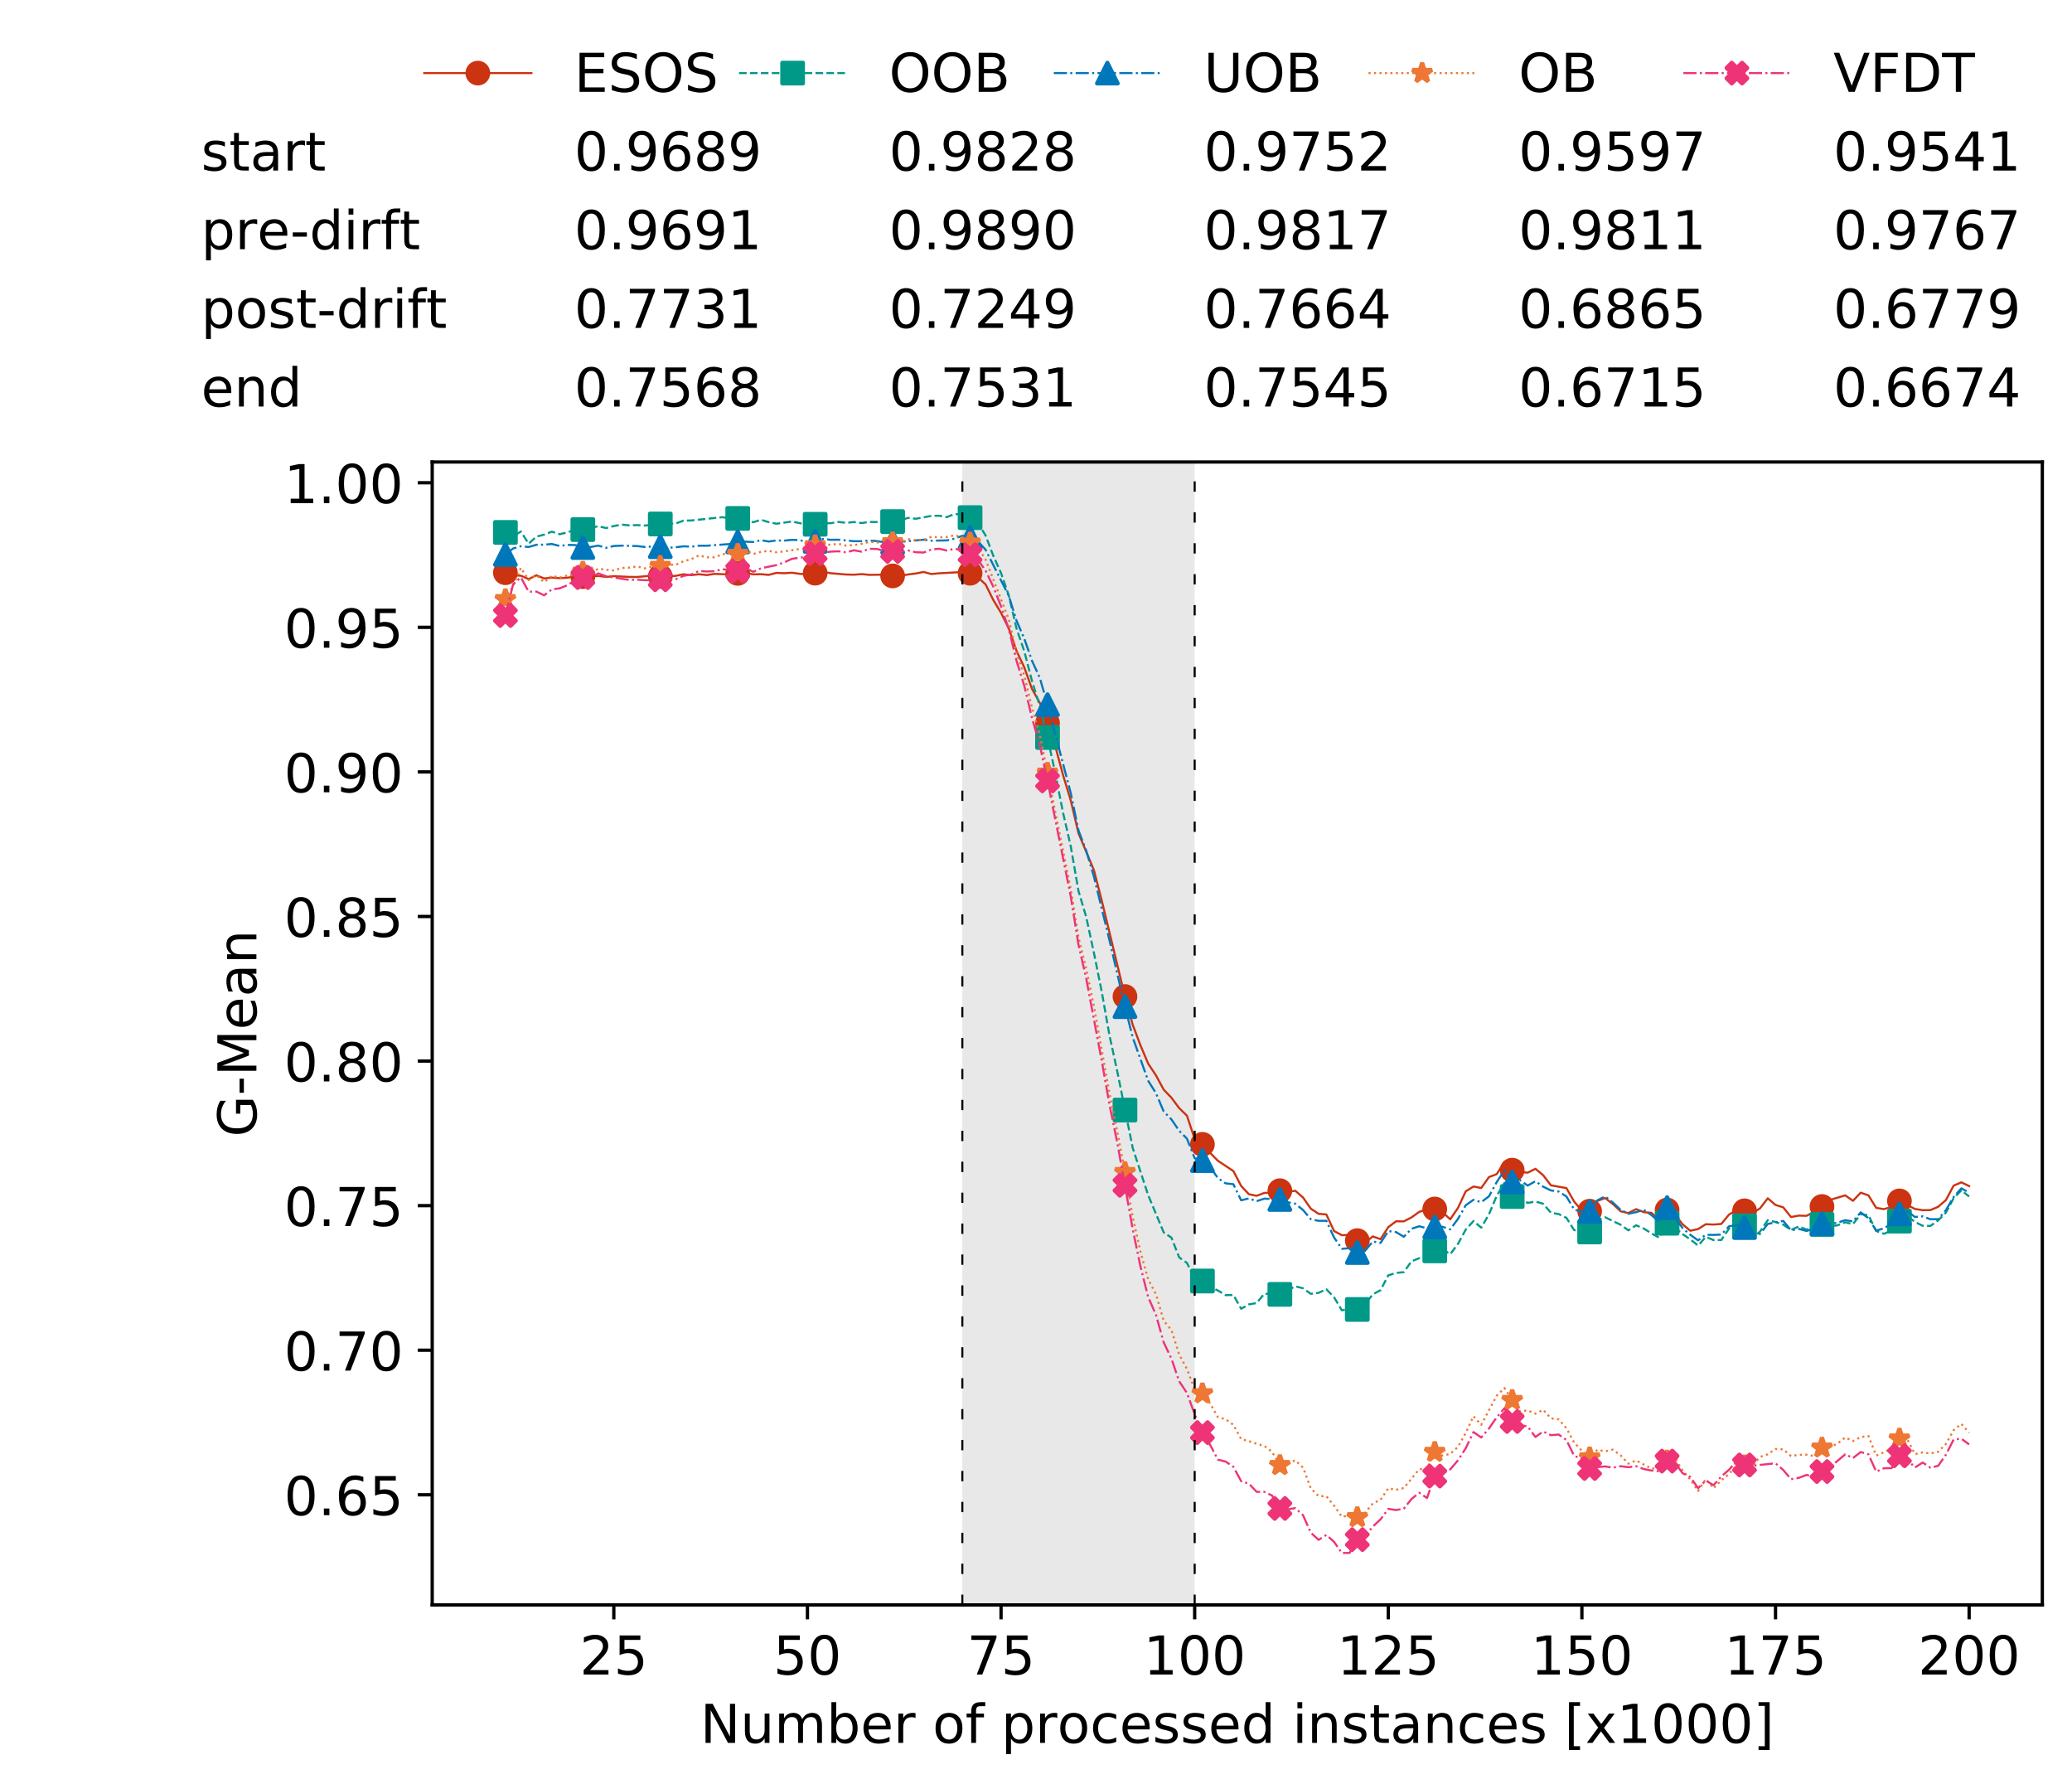 <?xml version="1.0" encoding="utf-8" standalone="no"?>
<!DOCTYPE svg PUBLIC "-//W3C//DTD SVG 1.1//EN"
  "http://www.w3.org/Graphics/SVG/1.1/DTD/svg11.dtd">
<!-- Created with matplotlib (https://matplotlib.org/) -->
<svg height="432.615pt" version="1.1" viewBox="0 0 502.65 432.615" width="502.65pt" xmlns="http://www.w3.org/2000/svg" xmlns:xlink="http://www.w3.org/1999/xlink">
 <defs>
  <style type="text/css">
*{stroke-linecap:butt;stroke-linejoin:round;white-space:pre;}
  </style>
 </defs>
 <g id="figure_1">
  <g id="patch_1">
   <path d="M 0 432.615 
L 502.65 432.615 
L 502.65 0 
L 0 0 
z
" style="fill:#ffffff;"/>
  </g>
  <g id="axes_1">
   <g id="patch_2">
    <path d="M 104.85 389.252 
L 495.45 389.252 
L 495.45 112.052 
L 104.85 112.052 
z
" style="fill:#ffffff;"/>
   </g>
   <g id="patch_3">
    <path clip-path="url(#pea8edab4dd)" d="M 289.817 389.252 
L 289.817 112.052 
L 233.453 112.052 
L 233.453 389.252 
z
" style="fill:#d3d3d3;opacity:0.5;"/>
   </g>
   <g id="matplotlib.axis_1">
    <g id="xtick_1">
     <g id="line2d_1">
      <defs>
       <path d="M 0 0 
L 0 3.5 
" id="ma55eed7877" style="stroke:#000000;stroke-width:0.8;"/>
      </defs>
      <g>
       <use style="stroke:#000000;stroke-width:0.8;" x="148.908" xlink:href="#ma55eed7877" y="389.252"/>
      </g>
     </g>
     <g id="text_1">
      <!-- 25 -->
      <defs>
       <path d="M 19.188 8.297 
L 53.609 8.297 
L 53.609 0 
L 7.328 0 
L 7.328 8.297 
Q 12.938 14.109 22.625 23.891 
Q 32.328 33.688 34.812 36.531 
Q 39.547 41.844 41.422 45.531 
Q 43.312 49.219 43.312 52.781 
Q 43.312 58.594 39.234 62.25 
Q 35.156 65.922 28.609 65.922 
Q 23.969 65.922 18.812 64.312 
Q 13.672 62.703 7.812 59.422 
L 7.812 69.391 
Q 13.766 71.781 18.938 73 
Q 24.125 74.219 28.422 74.219 
Q 39.75 74.219 46.484 68.547 
Q 53.219 62.891 53.219 53.422 
Q 53.219 48.922 51.531 44.891 
Q 49.859 40.875 45.406 35.406 
Q 44.188 33.984 37.641 27.219 
Q 31.109 20.453 19.188 8.297 
z
" id="DejaVuSans-50"/>
       <path d="M 10.797 72.906 
L 49.516 72.906 
L 49.516 64.594 
L 19.828 64.594 
L 19.828 46.734 
Q 21.969 47.469 24.109 47.828 
Q 26.266 48.188 28.422 48.188 
Q 40.625 48.188 47.75 41.5 
Q 54.891 34.812 54.891 23.391 
Q 54.891 11.625 47.562 5.094 
Q 40.234 -1.422 26.906 -1.422 
Q 22.312 -1.422 17.547 -0.641 
Q 12.797 0.141 7.719 1.703 
L 7.719 11.625 
Q 12.109 9.234 16.797 8.062 
Q 21.484 6.891 26.703 6.891 
Q 35.156 6.891 40.078 11.328 
Q 45.016 15.766 45.016 23.391 
Q 45.016 31 40.078 35.438 
Q 35.156 39.891 26.703 39.891 
Q 22.75 39.891 18.812 39.016 
Q 14.891 38.141 10.797 36.281 
z
" id="DejaVuSans-53"/>
      </defs>
      <g transform="translate(140.636 406.13)scale(0.13 -0.13)">
       <use xlink:href="#DejaVuSans-50"/>
       <use x="63.623" xlink:href="#DejaVuSans-53"/>
      </g>
     </g>
    </g>
    <g id="xtick_2">
     <g id="line2d_2">
      <g>
       <use style="stroke:#000000;stroke-width:0.8;" x="195.877" xlink:href="#ma55eed7877" y="389.252"/>
      </g>
     </g>
     <g id="text_2">
      <!-- 50 -->
      <defs>
       <path d="M 31.781 66.406 
Q 24.172 66.406 20.328 58.906 
Q 16.5 51.422 16.5 36.375 
Q 16.5 21.391 20.328 13.891 
Q 24.172 6.391 31.781 6.391 
Q 39.453 6.391 43.281 13.891 
Q 47.125 21.391 47.125 36.375 
Q 47.125 51.422 43.281 58.906 
Q 39.453 66.406 31.781 66.406 
z
M 31.781 74.219 
Q 44.047 74.219 50.516 64.516 
Q 56.984 54.828 56.984 36.375 
Q 56.984 17.969 50.516 8.266 
Q 44.047 -1.422 31.781 -1.422 
Q 19.531 -1.422 13.062 8.266 
Q 6.594 17.969 6.594 36.375 
Q 6.594 54.828 13.062 64.516 
Q 19.531 74.219 31.781 74.219 
z
" id="DejaVuSans-48"/>
      </defs>
      <g transform="translate(187.606 406.13)scale(0.13 -0.13)">
       <use xlink:href="#DejaVuSans-53"/>
       <use x="63.623" xlink:href="#DejaVuSans-48"/>
      </g>
     </g>
    </g>
    <g id="xtick_3">
     <g id="line2d_3">
      <g>
       <use style="stroke:#000000;stroke-width:0.8;" x="242.847" xlink:href="#ma55eed7877" y="389.252"/>
      </g>
     </g>
     <g id="text_3">
      <!-- 75 -->
      <defs>
       <path d="M 8.203 72.906 
L 55.078 72.906 
L 55.078 68.703 
L 28.609 0 
L 18.312 0 
L 43.219 64.594 
L 8.203 64.594 
z
" id="DejaVuSans-55"/>
      </defs>
      <g transform="translate(234.576 406.13)scale(0.13 -0.13)">
       <use xlink:href="#DejaVuSans-55"/>
       <use x="63.623" xlink:href="#DejaVuSans-53"/>
      </g>
     </g>
    </g>
    <g id="xtick_4">
     <g id="line2d_4">
      <g>
       <use style="stroke:#000000;stroke-width:0.8;" x="289.817" xlink:href="#ma55eed7877" y="389.252"/>
      </g>
     </g>
     <g id="text_4">
      <!-- 100 -->
      <defs>
       <path d="M 12.406 8.297 
L 28.516 8.297 
L 28.516 63.922 
L 10.984 60.406 
L 10.984 69.391 
L 28.422 72.906 
L 38.281 72.906 
L 38.281 8.297 
L 54.391 8.297 
L 54.391 0 
L 12.406 0 
z
" id="DejaVuSans-49"/>
      </defs>
      <g transform="translate(277.41 406.13)scale(0.13 -0.13)">
       <use xlink:href="#DejaVuSans-49"/>
       <use x="63.623" xlink:href="#DejaVuSans-48"/>
       <use x="127.246" xlink:href="#DejaVuSans-48"/>
      </g>
     </g>
    </g>
    <g id="xtick_5">
     <g id="line2d_5">
      <g>
       <use style="stroke:#000000;stroke-width:0.8;" x="336.786" xlink:href="#ma55eed7877" y="389.252"/>
      </g>
     </g>
     <g id="text_5">
      <!-- 125 -->
      <g transform="translate(324.379 406.13)scale(0.13 -0.13)">
       <use xlink:href="#DejaVuSans-49"/>
       <use x="63.623" xlink:href="#DejaVuSans-50"/>
       <use x="127.246" xlink:href="#DejaVuSans-53"/>
      </g>
     </g>
    </g>
    <g id="xtick_6">
     <g id="line2d_6">
      <g>
       <use style="stroke:#000000;stroke-width:0.8;" x="383.756" xlink:href="#ma55eed7877" y="389.252"/>
      </g>
     </g>
     <g id="text_6">
      <!-- 150 -->
      <g transform="translate(371.349 406.13)scale(0.13 -0.13)">
       <use xlink:href="#DejaVuSans-49"/>
       <use x="63.623" xlink:href="#DejaVuSans-53"/>
       <use x="127.246" xlink:href="#DejaVuSans-48"/>
      </g>
     </g>
    </g>
    <g id="xtick_7">
     <g id="line2d_7">
      <g>
       <use style="stroke:#000000;stroke-width:0.8;" x="430.726" xlink:href="#ma55eed7877" y="389.252"/>
      </g>
     </g>
     <g id="text_7">
      <!-- 175 -->
      <g transform="translate(418.319 406.13)scale(0.13 -0.13)">
       <use xlink:href="#DejaVuSans-49"/>
       <use x="63.623" xlink:href="#DejaVuSans-55"/>
       <use x="127.246" xlink:href="#DejaVuSans-53"/>
      </g>
     </g>
    </g>
    <g id="xtick_8">
     <g id="line2d_8">
      <g>
       <use style="stroke:#000000;stroke-width:0.8;" x="477.695" xlink:href="#ma55eed7877" y="389.252"/>
      </g>
     </g>
     <g id="text_8">
      <!-- 200 -->
      <g transform="translate(465.289 406.13)scale(0.13 -0.13)">
       <use xlink:href="#DejaVuSans-50"/>
       <use x="63.623" xlink:href="#DejaVuSans-48"/>
       <use x="127.246" xlink:href="#DejaVuSans-48"/>
      </g>
     </g>
    </g>
    <g id="text_9">
     <!-- Number of processed instances [x1000] -->
     <defs>
      <path d="M 9.812 72.906 
L 23.094 72.906 
L 55.422 11.922 
L 55.422 72.906 
L 64.984 72.906 
L 64.984 0 
L 51.703 0 
L 19.391 60.984 
L 19.391 0 
L 9.812 0 
z
" id="DejaVuSans-78"/>
      <path d="M 8.5 21.578 
L 8.5 54.688 
L 17.484 54.688 
L 17.484 21.922 
Q 17.484 14.156 20.5 10.266 
Q 23.531 6.391 29.594 6.391 
Q 36.859 6.391 41.078 11.031 
Q 45.312 15.672 45.312 23.688 
L 45.312 54.688 
L 54.297 54.688 
L 54.297 0 
L 45.312 0 
L 45.312 8.406 
Q 42.047 3.422 37.719 1 
Q 33.406 -1.422 27.688 -1.422 
Q 18.266 -1.422 13.375 4.438 
Q 8.5 10.297 8.5 21.578 
z
M 31.109 56 
z
" id="DejaVuSans-117"/>
      <path d="M 52 44.188 
Q 55.375 50.25 60.062 53.125 
Q 64.75 56 71.094 56 
Q 79.641 56 84.281 50.016 
Q 88.922 44.047 88.922 33.016 
L 88.922 0 
L 79.891 0 
L 79.891 32.719 
Q 79.891 40.578 77.094 44.375 
Q 74.312 48.188 68.609 48.188 
Q 61.625 48.188 57.562 43.547 
Q 53.516 38.922 53.516 30.906 
L 53.516 0 
L 44.484 0 
L 44.484 32.719 
Q 44.484 40.625 41.703 44.406 
Q 38.922 48.188 33.109 48.188 
Q 26.219 48.188 22.156 43.531 
Q 18.109 38.875 18.109 30.906 
L 18.109 0 
L 9.078 0 
L 9.078 54.688 
L 18.109 54.688 
L 18.109 46.188 
Q 21.188 51.219 25.484 53.609 
Q 29.781 56 35.688 56 
Q 41.656 56 45.828 52.969 
Q 50 49.953 52 44.188 
z
" id="DejaVuSans-109"/>
      <path d="M 48.688 27.297 
Q 48.688 37.203 44.609 42.844 
Q 40.531 48.484 33.406 48.484 
Q 26.266 48.484 22.188 42.844 
Q 18.109 37.203 18.109 27.297 
Q 18.109 17.391 22.188 11.75 
Q 26.266 6.109 33.406 6.109 
Q 40.531 6.109 44.609 11.75 
Q 48.688 17.391 48.688 27.297 
z
M 18.109 46.391 
Q 20.953 51.266 25.266 53.625 
Q 29.594 56 35.594 56 
Q 45.562 56 51.781 48.094 
Q 58.016 40.188 58.016 27.297 
Q 58.016 14.406 51.781 6.484 
Q 45.562 -1.422 35.594 -1.422 
Q 29.594 -1.422 25.266 0.953 
Q 20.953 3.328 18.109 8.203 
L 18.109 0 
L 9.078 0 
L 9.078 75.984 
L 18.109 75.984 
z
" id="DejaVuSans-98"/>
      <path d="M 56.203 29.594 
L 56.203 25.203 
L 14.891 25.203 
Q 15.484 15.922 20.484 11.062 
Q 25.484 6.203 34.422 6.203 
Q 39.594 6.203 44.453 7.469 
Q 49.312 8.734 54.109 11.281 
L 54.109 2.781 
Q 49.266 0.734 44.188 -0.344 
Q 39.109 -1.422 33.891 -1.422 
Q 20.797 -1.422 13.156 6.188 
Q 5.516 13.812 5.516 26.812 
Q 5.516 40.234 12.766 48.109 
Q 20.016 56 32.328 56 
Q 43.359 56 49.781 48.891 
Q 56.203 41.797 56.203 29.594 
z
M 47.219 32.234 
Q 47.125 39.594 43.094 43.984 
Q 39.062 48.391 32.422 48.391 
Q 24.906 48.391 20.391 44.141 
Q 15.875 39.891 15.188 32.172 
z
" id="DejaVuSans-101"/>
      <path d="M 41.109 46.297 
Q 39.594 47.172 37.812 47.578 
Q 36.031 48 33.891 48 
Q 26.266 48 22.188 43.047 
Q 18.109 38.094 18.109 28.812 
L 18.109 0 
L 9.078 0 
L 9.078 54.688 
L 18.109 54.688 
L 18.109 46.188 
Q 20.953 51.172 25.484 53.578 
Q 30.031 56 36.531 56 
Q 37.453 56 38.578 55.875 
Q 39.703 55.766 41.062 55.516 
z
" id="DejaVuSans-114"/>
      <path id="DejaVuSans-32"/>
      <path d="M 30.609 48.391 
Q 23.391 48.391 19.188 42.75 
Q 14.984 37.109 14.984 27.297 
Q 14.984 17.484 19.156 11.844 
Q 23.344 6.203 30.609 6.203 
Q 37.797 6.203 41.984 11.859 
Q 46.188 17.531 46.188 27.297 
Q 46.188 37.016 41.984 42.703 
Q 37.797 48.391 30.609 48.391 
z
M 30.609 56 
Q 42.328 56 49.016 48.375 
Q 55.719 40.766 55.719 27.297 
Q 55.719 13.875 49.016 6.219 
Q 42.328 -1.422 30.609 -1.422 
Q 18.844 -1.422 12.172 6.219 
Q 5.516 13.875 5.516 27.297 
Q 5.516 40.766 12.172 48.375 
Q 18.844 56 30.609 56 
z
" id="DejaVuSans-111"/>
      <path d="M 37.109 75.984 
L 37.109 68.5 
L 28.516 68.5 
Q 23.688 68.5 21.797 66.547 
Q 19.922 64.594 19.922 59.516 
L 19.922 54.688 
L 34.719 54.688 
L 34.719 47.703 
L 19.922 47.703 
L 19.922 0 
L 10.891 0 
L 10.891 47.703 
L 2.297 47.703 
L 2.297 54.688 
L 10.891 54.688 
L 10.891 58.5 
Q 10.891 67.625 15.141 71.797 
Q 19.391 75.984 28.609 75.984 
z
" id="DejaVuSans-102"/>
      <path d="M 18.109 8.203 
L 18.109 -20.797 
L 9.078 -20.797 
L 9.078 54.688 
L 18.109 54.688 
L 18.109 46.391 
Q 20.953 51.266 25.266 53.625 
Q 29.594 56 35.594 56 
Q 45.562 56 51.781 48.094 
Q 58.016 40.188 58.016 27.297 
Q 58.016 14.406 51.781 6.484 
Q 45.562 -1.422 35.594 -1.422 
Q 29.594 -1.422 25.266 0.953 
Q 20.953 3.328 18.109 8.203 
z
M 48.688 27.297 
Q 48.688 37.203 44.609 42.844 
Q 40.531 48.484 33.406 48.484 
Q 26.266 48.484 22.188 42.844 
Q 18.109 37.203 18.109 27.297 
Q 18.109 17.391 22.188 11.75 
Q 26.266 6.109 33.406 6.109 
Q 40.531 6.109 44.609 11.75 
Q 48.688 17.391 48.688 27.297 
z
" id="DejaVuSans-112"/>
      <path d="M 48.781 52.594 
L 48.781 44.188 
Q 44.969 46.297 41.141 47.344 
Q 37.312 48.391 33.406 48.391 
Q 24.656 48.391 19.812 42.844 
Q 14.984 37.312 14.984 27.297 
Q 14.984 17.281 19.812 11.734 
Q 24.656 6.203 33.406 6.203 
Q 37.312 6.203 41.141 7.25 
Q 44.969 8.297 48.781 10.406 
L 48.781 2.094 
Q 45.016 0.344 40.984 -0.531 
Q 36.969 -1.422 32.422 -1.422 
Q 20.062 -1.422 12.781 6.344 
Q 5.516 14.109 5.516 27.297 
Q 5.516 40.672 12.859 48.328 
Q 20.219 56 33.016 56 
Q 37.156 56 41.109 55.141 
Q 45.062 54.297 48.781 52.594 
z
" id="DejaVuSans-99"/>
      <path d="M 44.281 53.078 
L 44.281 44.578 
Q 40.484 46.531 36.375 47.5 
Q 32.281 48.484 27.875 48.484 
Q 21.188 48.484 17.844 46.438 
Q 14.5 44.391 14.5 40.281 
Q 14.5 37.156 16.891 35.375 
Q 19.281 33.594 26.516 31.984 
L 29.594 31.297 
Q 39.156 29.25 43.188 25.516 
Q 47.219 21.781 47.219 15.094 
Q 47.219 7.469 41.188 3.016 
Q 35.156 -1.422 24.609 -1.422 
Q 20.219 -1.422 15.453 -0.562 
Q 10.688 0.297 5.422 2 
L 5.422 11.281 
Q 10.406 8.688 15.234 7.391 
Q 20.062 6.109 24.812 6.109 
Q 31.156 6.109 34.562 8.281 
Q 37.984 10.453 37.984 14.406 
Q 37.984 18.062 35.516 20.016 
Q 33.062 21.969 24.703 23.781 
L 21.578 24.516 
Q 13.234 26.266 9.516 29.906 
Q 5.812 33.547 5.812 39.891 
Q 5.812 47.609 11.281 51.797 
Q 16.75 56 26.812 56 
Q 31.781 56 36.172 55.266 
Q 40.578 54.547 44.281 53.078 
z
" id="DejaVuSans-115"/>
      <path d="M 45.406 46.391 
L 45.406 75.984 
L 54.391 75.984 
L 54.391 0 
L 45.406 0 
L 45.406 8.203 
Q 42.578 3.328 38.25 0.953 
Q 33.938 -1.422 27.875 -1.422 
Q 17.969 -1.422 11.734 6.484 
Q 5.516 14.406 5.516 27.297 
Q 5.516 40.188 11.734 48.094 
Q 17.969 56 27.875 56 
Q 33.938 56 38.25 53.625 
Q 42.578 51.266 45.406 46.391 
z
M 14.797 27.297 
Q 14.797 17.391 18.875 11.75 
Q 22.953 6.109 30.078 6.109 
Q 37.203 6.109 41.297 11.75 
Q 45.406 17.391 45.406 27.297 
Q 45.406 37.203 41.297 42.844 
Q 37.203 48.484 30.078 48.484 
Q 22.953 48.484 18.875 42.844 
Q 14.797 37.203 14.797 27.297 
z
" id="DejaVuSans-100"/>
      <path d="M 9.422 54.688 
L 18.406 54.688 
L 18.406 0 
L 9.422 0 
z
M 9.422 75.984 
L 18.406 75.984 
L 18.406 64.594 
L 9.422 64.594 
z
" id="DejaVuSans-105"/>
      <path d="M 54.891 33.016 
L 54.891 0 
L 45.906 0 
L 45.906 32.719 
Q 45.906 40.484 42.875 44.328 
Q 39.844 48.188 33.797 48.188 
Q 26.516 48.188 22.312 43.547 
Q 18.109 38.922 18.109 30.906 
L 18.109 0 
L 9.078 0 
L 9.078 54.688 
L 18.109 54.688 
L 18.109 46.188 
Q 21.344 51.125 25.703 53.562 
Q 30.078 56 35.797 56 
Q 45.219 56 50.047 50.172 
Q 54.891 44.344 54.891 33.016 
z
" id="DejaVuSans-110"/>
      <path d="M 18.312 70.219 
L 18.312 54.688 
L 36.812 54.688 
L 36.812 47.703 
L 18.312 47.703 
L 18.312 18.016 
Q 18.312 11.328 20.141 9.422 
Q 21.969 7.516 27.594 7.516 
L 36.812 7.516 
L 36.812 0 
L 27.594 0 
Q 17.188 0 13.234 3.875 
Q 9.281 7.766 9.281 18.016 
L 9.281 47.703 
L 2.688 47.703 
L 2.688 54.688 
L 9.281 54.688 
L 9.281 70.219 
z
" id="DejaVuSans-116"/>
      <path d="M 34.281 27.484 
Q 23.391 27.484 19.188 25 
Q 14.984 22.516 14.984 16.5 
Q 14.984 11.719 18.141 8.906 
Q 21.297 6.109 26.703 6.109 
Q 34.188 6.109 38.703 11.406 
Q 43.219 16.703 43.219 25.484 
L 43.219 27.484 
z
M 52.203 31.203 
L 52.203 0 
L 43.219 0 
L 43.219 8.297 
Q 40.141 3.328 35.547 0.953 
Q 30.953 -1.422 24.312 -1.422 
Q 15.922 -1.422 10.953 3.297 
Q 6 8.016 6 15.922 
Q 6 25.141 12.172 29.828 
Q 18.359 34.516 30.609 34.516 
L 43.219 34.516 
L 43.219 35.406 
Q 43.219 41.609 39.141 45 
Q 35.062 48.391 27.688 48.391 
Q 23 48.391 18.547 47.266 
Q 14.109 46.141 10.016 43.891 
L 10.016 52.203 
Q 14.938 54.109 19.578 55.047 
Q 24.219 56 28.609 56 
Q 40.484 56 46.344 49.844 
Q 52.203 43.703 52.203 31.203 
z
" id="DejaVuSans-97"/>
      <path d="M 8.594 75.984 
L 29.297 75.984 
L 29.297 69 
L 17.578 69 
L 17.578 -6.203 
L 29.297 -6.203 
L 29.297 -13.188 
L 8.594 -13.188 
z
" id="DejaVuSans-91"/>
      <path d="M 54.891 54.688 
L 35.109 28.078 
L 55.906 0 
L 45.312 0 
L 29.391 21.484 
L 13.484 0 
L 2.875 0 
L 24.125 28.609 
L 4.688 54.688 
L 15.281 54.688 
L 29.781 35.203 
L 44.281 54.688 
z
" id="DejaVuSans-120"/>
      <path d="M 30.422 75.984 
L 30.422 -13.188 
L 9.719 -13.188 
L 9.719 -6.203 
L 21.391 -6.203 
L 21.391 69 
L 9.719 69 
L 9.719 75.984 
z
" id="DejaVuSans-93"/>
     </defs>
     <g transform="translate(169.881 422.711)scale(0.13 -0.13)">
      <use xlink:href="#DejaVuSans-78"/>
      <use x="74.805" xlink:href="#DejaVuSans-117"/>
      <use x="138.184" xlink:href="#DejaVuSans-109"/>
      <use x="235.596" xlink:href="#DejaVuSans-98"/>
      <use x="299.072" xlink:href="#DejaVuSans-101"/>
      <use x="360.596" xlink:href="#DejaVuSans-114"/>
      <use x="401.709" xlink:href="#DejaVuSans-32"/>
      <use x="433.496" xlink:href="#DejaVuSans-111"/>
      <use x="494.678" xlink:href="#DejaVuSans-102"/>
      <use x="529.883" xlink:href="#DejaVuSans-32"/>
      <use x="561.67" xlink:href="#DejaVuSans-112"/>
      <use x="625.146" xlink:href="#DejaVuSans-114"/>
      <use x="666.229" xlink:href="#DejaVuSans-111"/>
      <use x="727.41" xlink:href="#DejaVuSans-99"/>
      <use x="782.391" xlink:href="#DejaVuSans-101"/>
      <use x="843.914" xlink:href="#DejaVuSans-115"/>
      <use x="896.014" xlink:href="#DejaVuSans-115"/>
      <use x="948.113" xlink:href="#DejaVuSans-101"/>
      <use x="1009.637" xlink:href="#DejaVuSans-100"/>
      <use x="1073.113" xlink:href="#DejaVuSans-32"/>
      <use x="1104.9" xlink:href="#DejaVuSans-105"/>
      <use x="1132.684" xlink:href="#DejaVuSans-110"/>
      <use x="1196.062" xlink:href="#DejaVuSans-115"/>
      <use x="1248.162" xlink:href="#DejaVuSans-116"/>
      <use x="1287.371" xlink:href="#DejaVuSans-97"/>
      <use x="1348.65" xlink:href="#DejaVuSans-110"/>
      <use x="1412.029" xlink:href="#DejaVuSans-99"/>
      <use x="1467.01" xlink:href="#DejaVuSans-101"/>
      <use x="1528.533" xlink:href="#DejaVuSans-115"/>
      <use x="1580.633" xlink:href="#DejaVuSans-32"/>
      <use x="1612.42" xlink:href="#DejaVuSans-91"/>
      <use x="1651.434" xlink:href="#DejaVuSans-120"/>
      <use x="1710.613" xlink:href="#DejaVuSans-49"/>
      <use x="1774.236" xlink:href="#DejaVuSans-48"/>
      <use x="1837.859" xlink:href="#DejaVuSans-48"/>
      <use x="1901.482" xlink:href="#DejaVuSans-48"/>
      <use x="1965.105" xlink:href="#DejaVuSans-93"/>
     </g>
    </g>
   </g>
   <g id="matplotlib.axis_2">
    <g id="ytick_1">
     <g id="line2d_9">
      <defs>
       <path d="M 0 0 
L -3.5 0 
" id="m32101458db" style="stroke:#000000;stroke-width:0.8;"/>
      </defs>
      <g>
       <use style="stroke:#000000;stroke-width:0.8;" x="104.85" xlink:href="#m32101458db" y="362.539"/>
      </g>
     </g>
     <g id="text_10">
      <!-- 0.65 -->
      <defs>
       <path d="M 10.688 12.406 
L 21 12.406 
L 21 0 
L 10.688 0 
z
" id="DejaVuSans-46"/>
       <path d="M 33.016 40.375 
Q 26.375 40.375 22.484 35.828 
Q 18.609 31.297 18.609 23.391 
Q 18.609 15.531 22.484 10.953 
Q 26.375 6.391 33.016 6.391 
Q 39.656 6.391 43.531 10.953 
Q 47.406 15.531 47.406 23.391 
Q 47.406 31.297 43.531 35.828 
Q 39.656 40.375 33.016 40.375 
z
M 52.594 71.297 
L 52.594 62.312 
Q 48.875 64.062 45.094 64.984 
Q 41.312 65.922 37.594 65.922 
Q 27.828 65.922 22.672 59.328 
Q 17.531 52.734 16.797 39.406 
Q 19.672 43.656 24.016 45.922 
Q 28.375 48.188 33.594 48.188 
Q 44.578 48.188 50.953 41.516 
Q 57.328 34.859 57.328 23.391 
Q 57.328 12.156 50.688 5.359 
Q 44.047 -1.422 33.016 -1.422 
Q 20.359 -1.422 13.672 8.266 
Q 6.984 17.969 6.984 36.375 
Q 6.984 53.656 15.188 63.938 
Q 23.391 74.219 37.203 74.219 
Q 40.922 74.219 44.703 73.484 
Q 48.484 72.75 52.594 71.297 
z
" id="DejaVuSans-54"/>
      </defs>
      <g transform="translate(68.905 367.478)scale(0.13 -0.13)">
       <use xlink:href="#DejaVuSans-48"/>
       <use x="63.623" xlink:href="#DejaVuSans-46"/>
       <use x="95.41" xlink:href="#DejaVuSans-54"/>
       <use x="159.033" xlink:href="#DejaVuSans-53"/>
      </g>
     </g>
    </g>
    <g id="ytick_2">
     <g id="line2d_10">
      <g>
       <use style="stroke:#000000;stroke-width:0.8;" x="104.85" xlink:href="#m32101458db" y="327.474"/>
      </g>
     </g>
     <g id="text_11">
      <!-- 0.70 -->
      <g transform="translate(68.905 332.413)scale(0.13 -0.13)">
       <use xlink:href="#DejaVuSans-48"/>
       <use x="63.623" xlink:href="#DejaVuSans-46"/>
       <use x="95.41" xlink:href="#DejaVuSans-55"/>
       <use x="159.033" xlink:href="#DejaVuSans-48"/>
      </g>
     </g>
    </g>
    <g id="ytick_3">
     <g id="line2d_11">
      <g>
       <use style="stroke:#000000;stroke-width:0.8;" x="104.85" xlink:href="#m32101458db" y="292.41"/>
      </g>
     </g>
     <g id="text_12">
      <!-- 0.75 -->
      <g transform="translate(68.905 297.349)scale(0.13 -0.13)">
       <use xlink:href="#DejaVuSans-48"/>
       <use x="63.623" xlink:href="#DejaVuSans-46"/>
       <use x="95.41" xlink:href="#DejaVuSans-55"/>
       <use x="159.033" xlink:href="#DejaVuSans-53"/>
      </g>
     </g>
    </g>
    <g id="ytick_4">
     <g id="line2d_12">
      <g>
       <use style="stroke:#000000;stroke-width:0.8;" x="104.85" xlink:href="#m32101458db" y="257.345"/>
      </g>
     </g>
     <g id="text_13">
      <!-- 0.80 -->
      <defs>
       <path d="M 31.781 34.625 
Q 24.75 34.625 20.719 30.859 
Q 16.703 27.094 16.703 20.516 
Q 16.703 13.922 20.719 10.156 
Q 24.75 6.391 31.781 6.391 
Q 38.812 6.391 42.859 10.172 
Q 46.922 13.969 46.922 20.516 
Q 46.922 27.094 42.891 30.859 
Q 38.875 34.625 31.781 34.625 
z
M 21.922 38.812 
Q 15.578 40.375 12.031 44.719 
Q 8.5 49.078 8.5 55.328 
Q 8.5 64.062 14.719 69.141 
Q 20.953 74.219 31.781 74.219 
Q 42.672 74.219 48.875 69.141 
Q 55.078 64.062 55.078 55.328 
Q 55.078 49.078 51.531 44.719 
Q 48 40.375 41.703 38.812 
Q 48.828 37.156 52.797 32.312 
Q 56.781 27.484 56.781 20.516 
Q 56.781 9.906 50.312 4.234 
Q 43.844 -1.422 31.781 -1.422 
Q 19.734 -1.422 13.25 4.234 
Q 6.781 9.906 6.781 20.516 
Q 6.781 27.484 10.781 32.312 
Q 14.797 37.156 21.922 38.812 
z
M 18.312 54.391 
Q 18.312 48.734 21.844 45.562 
Q 25.391 42.391 31.781 42.391 
Q 38.141 42.391 41.719 45.562 
Q 45.312 48.734 45.312 54.391 
Q 45.312 60.062 41.719 63.234 
Q 38.141 66.406 31.781 66.406 
Q 25.391 66.406 21.844 63.234 
Q 18.312 60.062 18.312 54.391 
z
" id="DejaVuSans-56"/>
      </defs>
      <g transform="translate(68.905 262.284)scale(0.13 -0.13)">
       <use xlink:href="#DejaVuSans-48"/>
       <use x="63.623" xlink:href="#DejaVuSans-46"/>
       <use x="95.41" xlink:href="#DejaVuSans-56"/>
       <use x="159.033" xlink:href="#DejaVuSans-48"/>
      </g>
     </g>
    </g>
    <g id="ytick_5">
     <g id="line2d_13">
      <g>
       <use style="stroke:#000000;stroke-width:0.8;" x="104.85" xlink:href="#m32101458db" y="222.28"/>
      </g>
     </g>
     <g id="text_14">
      <!-- 0.85 -->
      <g transform="translate(68.905 227.219)scale(0.13 -0.13)">
       <use xlink:href="#DejaVuSans-48"/>
       <use x="63.623" xlink:href="#DejaVuSans-46"/>
       <use x="95.41" xlink:href="#DejaVuSans-56"/>
       <use x="159.033" xlink:href="#DejaVuSans-53"/>
      </g>
     </g>
    </g>
    <g id="ytick_6">
     <g id="line2d_14">
      <g>
       <use style="stroke:#000000;stroke-width:0.8;" x="104.85" xlink:href="#m32101458db" y="187.216"/>
      </g>
     </g>
     <g id="text_15">
      <!-- 0.90 -->
      <defs>
       <path d="M 10.984 1.516 
L 10.984 10.5 
Q 14.703 8.734 18.5 7.812 
Q 22.312 6.891 25.984 6.891 
Q 35.75 6.891 40.891 13.453 
Q 46.047 20.016 46.781 33.406 
Q 43.953 29.203 39.594 26.953 
Q 35.25 24.703 29.984 24.703 
Q 19.047 24.703 12.672 31.312 
Q 6.297 37.938 6.297 49.422 
Q 6.297 60.641 12.938 67.422 
Q 19.578 74.219 30.609 74.219 
Q 43.266 74.219 49.922 64.516 
Q 56.594 54.828 56.594 36.375 
Q 56.594 19.141 48.406 8.859 
Q 40.234 -1.422 26.422 -1.422 
Q 22.703 -1.422 18.891 -0.688 
Q 15.094 0.047 10.984 1.516 
z
M 30.609 32.422 
Q 37.25 32.422 41.125 36.953 
Q 45.016 41.5 45.016 49.422 
Q 45.016 57.281 41.125 61.844 
Q 37.25 66.406 30.609 66.406 
Q 23.969 66.406 20.094 61.844 
Q 16.219 57.281 16.219 49.422 
Q 16.219 41.5 20.094 36.953 
Q 23.969 32.422 30.609 32.422 
z
" id="DejaVuSans-57"/>
      </defs>
      <g transform="translate(68.905 192.155)scale(0.13 -0.13)">
       <use xlink:href="#DejaVuSans-48"/>
       <use x="63.623" xlink:href="#DejaVuSans-46"/>
       <use x="95.41" xlink:href="#DejaVuSans-57"/>
       <use x="159.033" xlink:href="#DejaVuSans-48"/>
      </g>
     </g>
    </g>
    <g id="ytick_7">
     <g id="line2d_15">
      <g>
       <use style="stroke:#000000;stroke-width:0.8;" x="104.85" xlink:href="#m32101458db" y="152.151"/>
      </g>
     </g>
     <g id="text_16">
      <!-- 0.95 -->
      <g transform="translate(68.905 157.09)scale(0.13 -0.13)">
       <use xlink:href="#DejaVuSans-48"/>
       <use x="63.623" xlink:href="#DejaVuSans-46"/>
       <use x="95.41" xlink:href="#DejaVuSans-57"/>
       <use x="159.033" xlink:href="#DejaVuSans-53"/>
      </g>
     </g>
    </g>
    <g id="ytick_8">
     <g id="line2d_16">
      <g>
       <use style="stroke:#000000;stroke-width:0.8;" x="104.85" xlink:href="#m32101458db" y="117.086"/>
      </g>
     </g>
     <g id="text_17">
      <!-- 1.00 -->
      <g transform="translate(68.905 122.025)scale(0.13 -0.13)">
       <use xlink:href="#DejaVuSans-49"/>
       <use x="63.623" xlink:href="#DejaVuSans-46"/>
       <use x="95.41" xlink:href="#DejaVuSans-48"/>
       <use x="159.033" xlink:href="#DejaVuSans-48"/>
      </g>
     </g>
    </g>
    <g id="text_18">
     <!-- G-Mean -->
     <defs>
      <path d="M 59.516 10.406 
L 59.516 29.984 
L 43.406 29.984 
L 43.406 38.094 
L 69.281 38.094 
L 69.281 6.781 
Q 63.578 2.734 56.688 0.656 
Q 49.812 -1.422 42 -1.422 
Q 24.906 -1.422 15.25 8.562 
Q 5.609 18.562 5.609 36.375 
Q 5.609 54.25 15.25 64.234 
Q 24.906 74.219 42 74.219 
Q 49.125 74.219 55.547 72.453 
Q 61.969 70.703 67.391 67.281 
L 67.391 56.781 
Q 61.922 61.422 55.766 63.766 
Q 49.609 66.109 42.828 66.109 
Q 29.438 66.109 22.719 58.641 
Q 16.016 51.172 16.016 36.375 
Q 16.016 21.625 22.719 14.156 
Q 29.438 6.688 42.828 6.688 
Q 48.047 6.688 52.141 7.594 
Q 56.25 8.5 59.516 10.406 
z
" id="DejaVuSans-71"/>
      <path d="M 4.891 31.391 
L 31.203 31.391 
L 31.203 23.391 
L 4.891 23.391 
z
" id="DejaVuSans-45"/>
      <path d="M 9.812 72.906 
L 24.516 72.906 
L 43.109 23.297 
L 61.812 72.906 
L 76.516 72.906 
L 76.516 0 
L 66.891 0 
L 66.891 64.016 
L 48.094 14.016 
L 38.188 14.016 
L 19.391 64.016 
L 19.391 0 
L 9.812 0 
z
" id="DejaVuSans-77"/>
     </defs>
     <g transform="translate(62.201 275.744)rotate(-90)scale(0.13 -0.13)">
      <use xlink:href="#DejaVuSans-71"/>
      <use x="77.49" xlink:href="#DejaVuSans-45"/>
      <use x="113.574" xlink:href="#DejaVuSans-77"/>
      <use x="199.854" xlink:href="#DejaVuSans-101"/>
      <use x="261.377" xlink:href="#DejaVuSans-97"/>
      <use x="322.656" xlink:href="#DejaVuSans-110"/>
     </g>
    </g>
   </g>
   <g id="line2d_17"/>
   <g id="line2d_18"/>
   <g id="line2d_19"/>
   <g id="line2d_20"/>
   <g id="line2d_21"/>
   <g id="line2d_22">
    <path clip-path="url(#pea8edab4dd)" d="M 122.605 138.902 
L 124.483 139.527 
L 126.362 139.63 
L 128.241 140.451 
L 130.12 139.536 
L 131.998 140.286 
L 133.877 140.096 
L 135.756 140.219 
L 137.635 140.12 
L 139.514 139.819 
L 143.271 139.9 
L 145.15 139.678 
L 147.029 139.921 
L 148.908 139.739 
L 152.665 139.919 
L 154.544 139.939 
L 158.302 139.6 
L 160.18 139.811 
L 162.059 139.817 
L 163.938 139.659 
L 165.817 139.28 
L 167.695 139.489 
L 169.574 139.275 
L 171.453 139.472 
L 173.332 139.188 
L 177.089 139.332 
L 178.968 139.059 
L 180.847 138.983 
L 182.726 139.3 
L 184.605 139.261 
L 186.483 139.431 
L 188.362 138.942 
L 190.241 139.028 
L 192.12 138.907 
L 193.998 139.173 
L 195.877 139.314 
L 199.635 138.669 
L 201.514 139.024 
L 205.271 139.339 
L 207.15 139.387 
L 209.029 139.239 
L 210.908 139.421 
L 214.665 139.368 
L 216.544 139.675 
L 218.423 139.675 
L 220.302 139.324 
L 222.18 139.093 
L 224.059 138.715 
L 225.938 139.227 
L 227.817 139.042 
L 233.453 138.741 
L 235.332 139.026 
L 237.211 140.018 
L 239.089 141.737 
L 240.968 145.535 
L 242.847 148.651 
L 244.726 152.411 
L 246.605 157.884 
L 248.483 161.856 
L 250.362 167.11 
L 252.241 170.456 
L 254.12 175.373 
L 255.998 180.98 
L 257.877 187.956 
L 259.756 194.125 
L 261.635 202.091 
L 265.392 211.095 
L 267.271 218.395 
L 272.908 241.697 
L 274.786 248.529 
L 276.665 253.524 
L 278.544 257.976 
L 280.423 260.808 
L 282.302 264.277 
L 284.18 266.239 
L 286.059 268.76 
L 287.938 270.588 
L 289.817 276.234 
L 291.695 277.539 
L 293.574 279.622 
L 295.453 281.528 
L 299.211 284.022 
L 301.089 287.63 
L 302.968 289.643 
L 304.847 290.021 
L 306.726 289.318 
L 308.605 289.299 
L 310.483 288.786 
L 312.362 289.026 
L 314.241 288.806 
L 316.12 290.456 
L 317.998 293.146 
L 319.877 294.394 
L 321.756 294.542 
L 323.635 298.571 
L 325.514 299.574 
L 327.392 299.52 
L 329.271 300.892 
L 331.15 301.373 
L 333.029 299.874 
L 334.908 300.544 
L 336.786 297.626 
L 338.665 296.209 
L 340.544 296.223 
L 342.423 295.262 
L 344.302 293.914 
L 346.18 293.301 
L 348.059 293.22 
L 349.938 294.001 
L 351.817 295.723 
L 353.695 292.959 
L 355.574 288.939 
L 357.453 287.771 
L 359.332 288.129 
L 361.211 285.482 
L 363.089 284.768 
L 364.968 281.806 
L 366.847 283.796 
L 368.726 284.233 
L 370.605 284.412 
L 372.483 283.473 
L 374.362 285.034 
L 376.241 287.485 
L 379.998 288.148 
L 381.877 291.429 
L 383.756 293.629 
L 385.635 293.754 
L 387.514 291.264 
L 389.392 290.572 
L 391.271 292.014 
L 393.15 293.772 
L 395.029 294.211 
L 396.908 293.259 
L 398.786 293.994 
L 400.665 294.172 
L 402.544 295.961 
L 404.423 293.464 
L 406.302 294.539 
L 408.18 296.934 
L 410.059 298.497 
L 411.938 298.089 
L 413.817 296.91 
L 415.695 296.995 
L 417.574 296.849 
L 419.453 294.574 
L 421.332 293.45 
L 423.211 293.662 
L 425.089 294.248 
L 426.968 293.069 
L 428.847 290.631 
L 430.726 292.238 
L 432.605 292.825 
L 434.483 295.18 
L 436.362 294.825 
L 438.241 294.877 
L 440.12 293.904 
L 441.998 292.619 
L 443.877 291.043 
L 447.635 289.918 
L 449.514 291.245 
L 451.392 289.26 
L 453.271 289.925 
L 455.15 292.954 
L 457.029 293.259 
L 458.908 292.71 
L 460.786 291.26 
L 464.544 293.21 
L 466.423 293.509 
L 468.302 293.489 
L 470.18 292.687 
L 472.059 291.066 
L 473.938 287.556 
L 475.817 286.756 
L 477.695 287.666 
L 477.695 287.666 
" style="fill:none;stroke:#cc3311;stroke-linecap:square;stroke-width:0.5;"/>
    <defs>
     <path d="M 0 2.5 
C 0.663 2.5 1.299 2.237 1.768 1.768 
C 2.237 1.299 2.5 0.663 2.5 0 
C 2.5 -0.663 2.237 -1.299 1.768 -1.768 
C 1.299 -2.237 0.663 -2.5 0 -2.5 
C -0.663 -2.5 -1.299 -2.237 -1.768 -1.768 
C -2.237 -1.299 -2.5 -0.663 -2.5 0 
C -2.5 0.663 -2.237 1.299 -1.768 1.768 
C -1.299 2.237 -0.663 2.5 0 2.5 
z
" id="m75672f140c" style="stroke:#cc3311;"/>
    </defs>
    <g clip-path="url(#pea8edab4dd)">
     <use style="fill:#cc3311;stroke:#cc3311;" x="122.605" xlink:href="#m75672f140c" y="138.902"/>
     <use style="fill:#cc3311;stroke:#cc3311;" x="141.392" xlink:href="#m75672f140c" y="139.848"/>
     <use style="fill:#cc3311;stroke:#cc3311;" x="160.18" xlink:href="#m75672f140c" y="139.811"/>
     <use style="fill:#cc3311;stroke:#cc3311;" x="178.968" xlink:href="#m75672f140c" y="139.059"/>
     <use style="fill:#cc3311;stroke:#cc3311;" x="197.756" xlink:href="#m75672f140c" y="139.013"/>
     <use style="fill:#cc3311;stroke:#cc3311;" x="216.544" xlink:href="#m75672f140c" y="139.675"/>
     <use style="fill:#cc3311;stroke:#cc3311;" x="235.332" xlink:href="#m75672f140c" y="139.026"/>
     <use style="fill:#cc3311;stroke:#cc3311;" x="254.12" xlink:href="#m75672f140c" y="175.373"/>
     <use style="fill:#cc3311;stroke:#cc3311;" x="272.908" xlink:href="#m75672f140c" y="241.697"/>
     <use style="fill:#cc3311;stroke:#cc3311;" x="291.695" xlink:href="#m75672f140c" y="277.539"/>
     <use style="fill:#cc3311;stroke:#cc3311;" x="310.483" xlink:href="#m75672f140c" y="288.786"/>
     <use style="fill:#cc3311;stroke:#cc3311;" x="329.271" xlink:href="#m75672f140c" y="300.892"/>
     <use style="fill:#cc3311;stroke:#cc3311;" x="348.059" xlink:href="#m75672f140c" y="293.22"/>
     <use style="fill:#cc3311;stroke:#cc3311;" x="366.847" xlink:href="#m75672f140c" y="283.796"/>
     <use style="fill:#cc3311;stroke:#cc3311;" x="385.635" xlink:href="#m75672f140c" y="293.754"/>
     <use style="fill:#cc3311;stroke:#cc3311;" x="404.423" xlink:href="#m75672f140c" y="293.464"/>
     <use style="fill:#cc3311;stroke:#cc3311;" x="423.211" xlink:href="#m75672f140c" y="293.662"/>
     <use style="fill:#cc3311;stroke:#cc3311;" x="441.998" xlink:href="#m75672f140c" y="292.619"/>
     <use style="fill:#cc3311;stroke:#cc3311;" x="460.786" xlink:href="#m75672f140c" y="291.26"/>
    </g>
   </g>
   <g id="line2d_23"/>
   <g id="line2d_24"/>
   <g id="line2d_25"/>
   <g id="line2d_26"/>
   <g id="line2d_27">
    <path clip-path="url(#pea8edab4dd)" d="M 122.605 129.134 
L 124.483 130.038 
L 126.362 128.91 
L 128.241 131.867 
L 130.12 130.152 
L 131.998 129.671 
L 133.877 128.941 
L 135.756 129.562 
L 137.635 129.137 
L 139.514 128.437 
L 141.392 128.444 
L 145.15 127.625 
L 147.029 128.074 
L 148.908 127.58 
L 150.786 127.239 
L 152.665 127.422 
L 154.544 127.358 
L 156.423 127.467 
L 160.18 127.08 
L 163.938 126.97 
L 165.817 126.27 
L 167.695 126.233 
L 175.211 125.439 
L 177.089 125.712 
L 178.968 125.735 
L 180.847 125.994 
L 182.726 126.667 
L 184.605 126.062 
L 186.483 126.64 
L 188.362 127.02 
L 192.12 126.488 
L 195.877 127.271 
L 197.756 127.157 
L 199.635 126.911 
L 201.514 126.89 
L 203.392 126.585 
L 205.271 126.793 
L 207.15 126.615 
L 209.029 126.855 
L 210.908 126.585 
L 212.786 126.611 
L 214.665 126.847 
L 218.423 126.17 
L 220.302 125.604 
L 222.18 125.813 
L 225.938 125.122 
L 227.817 125.079 
L 229.695 125.422 
L 231.574 124.652 
L 233.453 124.788 
L 235.332 125.541 
L 237.211 126.768 
L 239.089 129.865 
L 240.968 134.81 
L 242.847 138.991 
L 244.726 144.445 
L 246.605 152.444 
L 248.483 157.948 
L 250.362 165.194 
L 252.241 171.209 
L 254.12 178.865 
L 255.998 187.526 
L 257.877 197.069 
L 259.756 205.268 
L 261.635 216.111 
L 263.514 222.431 
L 265.392 231.174 
L 267.271 240.539 
L 269.15 251.134 
L 271.029 259.794 
L 274.786 278.412 
L 278.544 289.888 
L 282.302 298.898 
L 284.18 300.169 
L 286.059 304.959 
L 287.938 306.302 
L 289.817 310.04 
L 291.695 310.695 
L 293.574 312.098 
L 295.453 312.997 
L 297.332 314.113 
L 299.211 314.073 
L 301.089 317.418 
L 302.968 316.363 
L 304.847 316.03 
L 306.726 313.743 
L 308.605 313.897 
L 310.483 313.928 
L 314.241 311.972 
L 316.12 312.458 
L 317.998 313.798 
L 319.877 313.56 
L 321.756 312.679 
L 323.635 314.634 
L 325.514 317.789 
L 327.392 317.461 
L 329.271 317.587 
L 331.15 316.326 
L 333.029 313.925 
L 334.908 312.91 
L 336.786 309.313 
L 338.665 308.73 
L 340.544 308.537 
L 342.423 305.901 
L 344.302 305.159 
L 346.18 305.244 
L 348.059 303.376 
L 349.938 302.943 
L 351.817 304.181 
L 353.695 301.679 
L 355.574 298.221 
L 357.453 296.139 
L 359.332 297.747 
L 361.211 294.504 
L 363.089 290.036 
L 364.968 286.897 
L 366.847 290.2 
L 368.726 290.663 
L 370.605 291.746 
L 372.483 291.421 
L 374.362 291.942 
L 376.241 294.142 
L 378.12 294.458 
L 379.998 295.364 
L 381.877 298.354 
L 385.635 298.793 
L 387.514 295.909 
L 389.392 295.226 
L 393.15 297.045 
L 395.029 298.403 
L 396.908 297.174 
L 398.786 297.974 
L 400.665 299.157 
L 402.544 300.188 
L 404.423 296.675 
L 406.302 297.612 
L 408.18 299.312 
L 410.059 300.593 
L 411.938 302.096 
L 413.817 299.977 
L 415.695 300.765 
L 417.574 300.753 
L 419.453 297.968 
L 421.332 296.959 
L 423.211 297.281 
L 425.089 300.244 
L 426.968 298.703 
L 428.847 295.928 
L 430.726 296.372 
L 432.605 297.014 
L 434.483 298.315 
L 436.362 297.455 
L 438.241 298.21 
L 440.12 297.868 
L 441.998 296.969 
L 443.877 297.386 
L 445.756 297.189 
L 447.635 296.45 
L 449.514 296.889 
L 451.392 294.472 
L 453.271 294.738 
L 455.15 298.558 
L 457.029 299.241 
L 458.908 298.468 
L 460.786 296.157 
L 462.665 294.917 
L 464.544 296.35 
L 466.423 297.3 
L 468.302 297.325 
L 470.18 295.992 
L 472.059 294.087 
L 473.938 290.597 
L 475.817 288.682 
L 477.695 290.202 
L 477.695 290.202 
" style="fill:none;stroke:#009988;stroke-dasharray:1.85,0.8;stroke-dashoffset:0;stroke-width:0.5;"/>
    <defs>
     <path d="M -2.5 2.5 
L 2.5 2.5 
L 2.5 -2.5 
L -2.5 -2.5 
z
" id="mba77457a3e" style="stroke:#009988;stroke-linejoin:miter;"/>
    </defs>
    <g clip-path="url(#pea8edab4dd)">
     <use style="fill:#009988;stroke:#009988;stroke-linejoin:miter;" x="122.605" xlink:href="#mba77457a3e" y="129.134"/>
     <use style="fill:#009988;stroke:#009988;stroke-linejoin:miter;" x="141.392" xlink:href="#mba77457a3e" y="128.444"/>
     <use style="fill:#009988;stroke:#009988;stroke-linejoin:miter;" x="160.18" xlink:href="#mba77457a3e" y="127.08"/>
     <use style="fill:#009988;stroke:#009988;stroke-linejoin:miter;" x="178.968" xlink:href="#mba77457a3e" y="125.735"/>
     <use style="fill:#009988;stroke:#009988;stroke-linejoin:miter;" x="197.756" xlink:href="#mba77457a3e" y="127.157"/>
     <use style="fill:#009988;stroke:#009988;stroke-linejoin:miter;" x="216.544" xlink:href="#mba77457a3e" y="126.507"/>
     <use style="fill:#009988;stroke:#009988;stroke-linejoin:miter;" x="235.332" xlink:href="#mba77457a3e" y="125.541"/>
     <use style="fill:#009988;stroke:#009988;stroke-linejoin:miter;" x="254.12" xlink:href="#mba77457a3e" y="178.865"/>
     <use style="fill:#009988;stroke:#009988;stroke-linejoin:miter;" x="272.908" xlink:href="#mba77457a3e" y="269.228"/>
     <use style="fill:#009988;stroke:#009988;stroke-linejoin:miter;" x="291.695" xlink:href="#mba77457a3e" y="310.695"/>
     <use style="fill:#009988;stroke:#009988;stroke-linejoin:miter;" x="310.483" xlink:href="#mba77457a3e" y="313.928"/>
     <use style="fill:#009988;stroke:#009988;stroke-linejoin:miter;" x="329.271" xlink:href="#mba77457a3e" y="317.587"/>
     <use style="fill:#009988;stroke:#009988;stroke-linejoin:miter;" x="348.059" xlink:href="#mba77457a3e" y="303.376"/>
     <use style="fill:#009988;stroke:#009988;stroke-linejoin:miter;" x="366.847" xlink:href="#mba77457a3e" y="290.2"/>
     <use style="fill:#009988;stroke:#009988;stroke-linejoin:miter;" x="385.635" xlink:href="#mba77457a3e" y="298.793"/>
     <use style="fill:#009988;stroke:#009988;stroke-linejoin:miter;" x="404.423" xlink:href="#mba77457a3e" y="296.675"/>
     <use style="fill:#009988;stroke:#009988;stroke-linejoin:miter;" x="423.211" xlink:href="#mba77457a3e" y="297.281"/>
     <use style="fill:#009988;stroke:#009988;stroke-linejoin:miter;" x="441.998" xlink:href="#mba77457a3e" y="296.969"/>
     <use style="fill:#009988;stroke:#009988;stroke-linejoin:miter;" x="460.786" xlink:href="#mba77457a3e" y="296.157"/>
    </g>
   </g>
   <g id="line2d_28"/>
   <g id="line2d_29"/>
   <g id="line2d_30"/>
   <g id="line2d_31"/>
   <g id="line2d_32">
    <path clip-path="url(#pea8edab4dd)" d="M 122.605 134.483 
L 124.483 133.024 
L 126.362 132.472 
L 128.241 132.67 
L 130.12 132.125 
L 131.998 132.107 
L 133.877 131.938 
L 135.756 132.417 
L 137.635 132.16 
L 139.514 132.192 
L 141.392 132.792 
L 143.271 132.664 
L 145.15 132.332 
L 147.029 132.862 
L 148.908 132.422 
L 150.786 132.34 
L 154.544 132.443 
L 156.423 132.656 
L 158.302 132.552 
L 160.18 132.589 
L 162.059 132.852 
L 163.938 132.734 
L 165.817 132.497 
L 167.695 132.583 
L 169.574 132.359 
L 171.453 132.356 
L 177.089 131.945 
L 178.968 131.443 
L 180.847 131.374 
L 182.726 131.461 
L 184.605 131.003 
L 186.483 131.341 
L 188.362 131.071 
L 190.241 131.121 
L 192.12 130.927 
L 193.998 130.993 
L 195.877 131.497 
L 197.756 131.293 
L 199.635 130.722 
L 201.514 130.916 
L 203.392 130.899 
L 207.15 131.261 
L 209.029 131.258 
L 210.908 131.087 
L 212.786 131.247 
L 214.665 131.521 
L 216.544 131.564 
L 220.302 131.255 
L 224.059 130.889 
L 225.938 131.143 
L 229.695 131.065 
L 231.574 130.633 
L 233.453 129.94 
L 235.332 130.357 
L 237.211 131.267 
L 239.089 133.313 
L 244.726 144.507 
L 246.605 150.557 
L 248.483 154.885 
L 250.362 160.287 
L 252.241 164.371 
L 254.12 170.908 
L 259.756 192.35 
L 261.635 201.399 
L 263.514 206.333 
L 265.392 212.678 
L 269.15 228.062 
L 272.908 244.144 
L 274.786 251.602 
L 278.544 262.145 
L 280.423 265.121 
L 282.302 269.569 
L 284.18 271.498 
L 286.059 274.249 
L 287.938 276.154 
L 289.817 280.917 
L 291.695 281.485 
L 293.574 283.052 
L 295.453 285.727 
L 297.332 287.002 
L 299.211 287.211 
L 301.089 291.119 
L 302.968 290.66 
L 304.847 291.329 
L 306.726 290.714 
L 310.483 290.912 
L 312.362 291.578 
L 314.241 291.945 
L 316.12 293.479 
L 317.998 295.702 
L 319.877 296.094 
L 321.756 296.08 
L 323.635 300.142 
L 325.514 302.875 
L 327.392 302.728 
L 329.271 303.783 
L 331.15 303.377 
L 333.029 301.093 
L 334.908 301.457 
L 336.786 298.575 
L 338.665 298.82 
L 340.544 299.961 
L 342.423 298.019 
L 344.302 297.404 
L 346.18 297.925 
L 348.059 297.582 
L 349.938 297.537 
L 351.817 298.159 
L 353.695 295.617 
L 355.574 292.316 
L 357.453 290.993 
L 359.332 291.561 
L 361.211 290.147 
L 363.089 286.704 
L 364.968 283.807 
L 366.847 286.699 
L 368.726 286.197 
L 370.605 287.549 
L 372.483 286.483 
L 374.362 287.807 
L 376.241 288.721 
L 378.12 288.987 
L 379.998 290.181 
L 381.877 293.337 
L 383.756 293.96 
L 385.635 293.833 
L 387.514 291.104 
L 389.392 290.159 
L 391.271 291.654 
L 393.15 293.412 
L 395.029 294.387 
L 396.908 293.983 
L 398.786 293.422 
L 400.665 294.739 
L 402.544 296.375 
L 404.423 292.88 
L 406.302 295.246 
L 408.18 297.856 
L 410.059 299.481 
L 411.938 300.83 
L 413.817 299.471 
L 415.695 299.508 
L 417.574 299.424 
L 419.453 297.42 
L 421.332 297.121 
L 423.211 297.726 
L 425.089 299.971 
L 426.968 299.263 
L 428.847 296.839 
L 432.605 296.117 
L 434.483 298.401 
L 436.362 298.053 
L 438.241 298.549 
L 440.12 298.01 
L 441.998 296.76 
L 443.877 296.86 
L 445.756 296.541 
L 447.635 295.934 
L 449.514 296.235 
L 451.392 294.033 
L 453.271 295.47 
L 455.15 298.461 
L 457.029 297.917 
L 458.908 296.719 
L 460.786 294.412 
L 462.665 293.724 
L 464.544 295.158 
L 466.423 295.001 
L 468.302 295.706 
L 470.18 295.686 
L 472.059 293.517 
L 473.938 290.31 
L 475.817 288.215 
L 477.695 289.251 
L 477.695 289.251 
" style="fill:none;stroke:#0077bb;stroke-dasharray:3.2,0.8,0.5,0.8;stroke-dashoffset:0;stroke-width:0.5;"/>
    <defs>
     <path d="M 0 -2.5 
L -2.5 2.5 
L 2.5 2.5 
z
" id="m31213c1ce4" style="stroke:#0077bb;stroke-linejoin:miter;"/>
    </defs>
    <g clip-path="url(#pea8edab4dd)">
     <use style="fill:#0077bb;stroke:#0077bb;stroke-linejoin:miter;" x="122.605" xlink:href="#m31213c1ce4" y="134.483"/>
     <use style="fill:#0077bb;stroke:#0077bb;stroke-linejoin:miter;" x="141.392" xlink:href="#m31213c1ce4" y="132.792"/>
     <use style="fill:#0077bb;stroke:#0077bb;stroke-linejoin:miter;" x="160.18" xlink:href="#m31213c1ce4" y="132.589"/>
     <use style="fill:#0077bb;stroke:#0077bb;stroke-linejoin:miter;" x="178.968" xlink:href="#m31213c1ce4" y="131.443"/>
     <use style="fill:#0077bb;stroke:#0077bb;stroke-linejoin:miter;" x="197.756" xlink:href="#m31213c1ce4" y="131.293"/>
     <use style="fill:#0077bb;stroke:#0077bb;stroke-linejoin:miter;" x="216.544" xlink:href="#m31213c1ce4" y="131.564"/>
     <use style="fill:#0077bb;stroke:#0077bb;stroke-linejoin:miter;" x="235.332" xlink:href="#m31213c1ce4" y="130.357"/>
     <use style="fill:#0077bb;stroke:#0077bb;stroke-linejoin:miter;" x="254.12" xlink:href="#m31213c1ce4" y="170.908"/>
     <use style="fill:#0077bb;stroke:#0077bb;stroke-linejoin:miter;" x="272.908" xlink:href="#m31213c1ce4" y="244.144"/>
     <use style="fill:#0077bb;stroke:#0077bb;stroke-linejoin:miter;" x="291.695" xlink:href="#m31213c1ce4" y="281.485"/>
     <use style="fill:#0077bb;stroke:#0077bb;stroke-linejoin:miter;" x="310.483" xlink:href="#m31213c1ce4" y="290.912"/>
     <use style="fill:#0077bb;stroke:#0077bb;stroke-linejoin:miter;" x="329.271" xlink:href="#m31213c1ce4" y="303.783"/>
     <use style="fill:#0077bb;stroke:#0077bb;stroke-linejoin:miter;" x="348.059" xlink:href="#m31213c1ce4" y="297.582"/>
     <use style="fill:#0077bb;stroke:#0077bb;stroke-linejoin:miter;" x="366.847" xlink:href="#m31213c1ce4" y="286.699"/>
     <use style="fill:#0077bb;stroke:#0077bb;stroke-linejoin:miter;" x="385.635" xlink:href="#m31213c1ce4" y="293.833"/>
     <use style="fill:#0077bb;stroke:#0077bb;stroke-linejoin:miter;" x="404.423" xlink:href="#m31213c1ce4" y="292.88"/>
     <use style="fill:#0077bb;stroke:#0077bb;stroke-linejoin:miter;" x="423.211" xlink:href="#m31213c1ce4" y="297.726"/>
     <use style="fill:#0077bb;stroke:#0077bb;stroke-linejoin:miter;" x="441.998" xlink:href="#m31213c1ce4" y="296.76"/>
     <use style="fill:#0077bb;stroke:#0077bb;stroke-linejoin:miter;" x="460.786" xlink:href="#m31213c1ce4" y="294.412"/>
    </g>
   </g>
   <g id="line2d_33"/>
   <g id="line2d_34"/>
   <g id="line2d_35"/>
   <g id="line2d_36"/>
   <g id="line2d_37">
    <path clip-path="url(#pea8edab4dd)" d="M 122.605 145.357 
L 124.483 142.121 
L 126.362 137.722 
L 128.241 140.682 
L 130.12 139.5 
L 131.998 141.197 
L 133.877 139.65 
L 135.756 140.099 
L 137.635 139.583 
L 139.514 139.45 
L 141.392 138.703 
L 143.271 139.061 
L 145.15 137.908 
L 147.029 138.19 
L 148.908 138.357 
L 150.786 137.751 
L 152.665 137.668 
L 154.544 137.37 
L 156.423 137.851 
L 158.302 137.373 
L 160.18 137.285 
L 162.059 136.994 
L 163.938 136.974 
L 165.817 136.112 
L 167.695 135.617 
L 169.574 134.704 
L 171.453 135.175 
L 173.332 135.156 
L 175.211 134.471 
L 177.089 134.116 
L 178.968 134.387 
L 180.847 133.456 
L 182.726 134.363 
L 184.605 133.848 
L 186.483 133.593 
L 188.362 133.949 
L 190.241 133.732 
L 193.998 133.151 
L 195.877 133.265 
L 197.756 132.283 
L 199.635 131.925 
L 201.514 132.137 
L 203.392 131.878 
L 205.271 132.338 
L 207.15 132.208 
L 209.029 131.898 
L 210.908 131.434 
L 212.786 131.525 
L 214.665 132.041 
L 216.544 131.533 
L 218.423 131.663 
L 220.302 130.785 
L 222.18 131.065 
L 224.059 130.939 
L 225.938 130.224 
L 227.817 130.303 
L 229.695 130.265 
L 231.574 129.815 
L 233.453 130.324 
L 237.211 132.812 
L 239.089 135.681 
L 244.726 150.222 
L 246.605 158.397 
L 248.483 163.876 
L 250.362 171.637 
L 252.241 178.137 
L 259.756 215.653 
L 261.635 227.305 
L 263.514 234.981 
L 265.392 244.066 
L 269.15 265.18 
L 271.029 274.364 
L 272.908 284.298 
L 274.786 295.159 
L 276.665 303.571 
L 278.544 310.304 
L 280.423 313.872 
L 282.302 320.332 
L 284.18 322.572 
L 286.059 328.495 
L 287.938 332.011 
L 289.817 336.947 
L 291.695 337.971 
L 293.574 340.399 
L 295.453 343.704 
L 297.332 344.216 
L 299.211 345.576 
L 301.089 349.04 
L 302.968 349.522 
L 304.847 350.169 
L 306.726 350.684 
L 308.605 352.136 
L 310.483 355.368 
L 312.362 354.842 
L 314.241 354.193 
L 316.12 355.964 
L 317.998 361.015 
L 319.877 362.86 
L 321.756 362.876 
L 323.635 365.147 
L 325.514 367.867 
L 327.392 367.546 
L 329.271 368.002 
L 331.15 366.887 
L 333.029 364.632 
L 334.908 363.75 
L 336.786 360.947 
L 338.665 361.331 
L 340.544 360.911 
L 344.302 356.326 
L 346.18 356.258 
L 348.059 352.171 
L 349.938 353.033 
L 351.817 352.633 
L 353.695 350.908 
L 355.574 347.531 
L 357.453 343.474 
L 359.332 345.567 
L 363.089 338.513 
L 364.968 336.641 
L 366.847 339.584 
L 368.726 342.317 
L 370.605 342.063 
L 372.483 342.859 
L 374.362 341.936 
L 376.241 343.996 
L 378.12 344.241 
L 379.998 346.38 
L 381.877 349.874 
L 383.756 351.871 
L 385.635 353.499 
L 387.514 351.619 
L 389.392 352.003 
L 391.271 351.588 
L 393.15 352.969 
L 395.029 354.982 
L 396.908 354.205 
L 400.665 356.206 
L 402.544 355.992 
L 404.423 354.252 
L 406.302 353.739 
L 408.18 356.61 
L 410.059 358.847 
L 411.938 361.611 
L 413.817 358.724 
L 415.695 360.95 
L 417.574 359.031 
L 419.453 357.481 
L 421.332 355.363 
L 425.089 355.572 
L 426.968 353.348 
L 428.847 352.717 
L 430.726 351.424 
L 432.605 351.528 
L 434.483 353.133 
L 436.362 352.846 
L 438.241 352.816 
L 440.12 353.142 
L 441.998 351.13 
L 443.877 351.013 
L 445.756 350.127 
L 447.635 348.632 
L 449.514 349.512 
L 451.392 348.543 
L 453.271 348.285 
L 455.15 353.01 
L 457.029 352.242 
L 458.908 351.259 
L 460.786 348.938 
L 462.665 349.019 
L 464.544 352.682 
L 466.423 352.26 
L 468.302 352.512 
L 470.18 352.1 
L 472.059 350.237 
L 473.938 346.872 
L 475.817 345.335 
L 477.695 347.474 
L 477.695 347.474 
" style="fill:none;stroke:#ee7733;stroke-dasharray:0.5,0.825;stroke-dashoffset:0;stroke-width:0.5;"/>
    <defs>
     <path d="M 0 -2.5 
L -0.561 -0.773 
L -2.378 -0.773 
L -0.908 0.295 
L -1.469 2.023 
L -0 0.955 
L 1.469 2.023 
L 0.908 0.295 
L 2.378 -0.773 
L 0.561 -0.773 
z
" id="m5cc1ab27c7" style="stroke:#ee7733;stroke-linejoin:bevel;"/>
    </defs>
    <g clip-path="url(#pea8edab4dd)">
     <use style="fill:#ee7733;stroke:#ee7733;stroke-linejoin:bevel;" x="122.605" xlink:href="#m5cc1ab27c7" y="145.357"/>
     <use style="fill:#ee7733;stroke:#ee7733;stroke-linejoin:bevel;" x="141.392" xlink:href="#m5cc1ab27c7" y="138.703"/>
     <use style="fill:#ee7733;stroke:#ee7733;stroke-linejoin:bevel;" x="160.18" xlink:href="#m5cc1ab27c7" y="137.285"/>
     <use style="fill:#ee7733;stroke:#ee7733;stroke-linejoin:bevel;" x="178.968" xlink:href="#m5cc1ab27c7" y="134.387"/>
     <use style="fill:#ee7733;stroke:#ee7733;stroke-linejoin:bevel;" x="197.756" xlink:href="#m5cc1ab27c7" y="132.283"/>
     <use style="fill:#ee7733;stroke:#ee7733;stroke-linejoin:bevel;" x="216.544" xlink:href="#m5cc1ab27c7" y="131.533"/>
     <use style="fill:#ee7733;stroke:#ee7733;stroke-linejoin:bevel;" x="235.332" xlink:href="#m5cc1ab27c7" y="131.623"/>
     <use style="fill:#ee7733;stroke:#ee7733;stroke-linejoin:bevel;" x="254.12" xlink:href="#m5cc1ab27c7" y="187.447"/>
     <use style="fill:#ee7733;stroke:#ee7733;stroke-linejoin:bevel;" x="272.908" xlink:href="#m5cc1ab27c7" y="284.298"/>
     <use style="fill:#ee7733;stroke:#ee7733;stroke-linejoin:bevel;" x="291.695" xlink:href="#m5cc1ab27c7" y="337.971"/>
     <use style="fill:#ee7733;stroke:#ee7733;stroke-linejoin:bevel;" x="310.483" xlink:href="#m5cc1ab27c7" y="355.368"/>
     <use style="fill:#ee7733;stroke:#ee7733;stroke-linejoin:bevel;" x="329.271" xlink:href="#m5cc1ab27c7" y="368.002"/>
     <use style="fill:#ee7733;stroke:#ee7733;stroke-linejoin:bevel;" x="348.059" xlink:href="#m5cc1ab27c7" y="352.171"/>
     <use style="fill:#ee7733;stroke:#ee7733;stroke-linejoin:bevel;" x="366.847" xlink:href="#m5cc1ab27c7" y="339.584"/>
     <use style="fill:#ee7733;stroke:#ee7733;stroke-linejoin:bevel;" x="385.635" xlink:href="#m5cc1ab27c7" y="353.499"/>
     <use style="fill:#ee7733;stroke:#ee7733;stroke-linejoin:bevel;" x="404.423" xlink:href="#m5cc1ab27c7" y="354.252"/>
     <use style="fill:#ee7733;stroke:#ee7733;stroke-linejoin:bevel;" x="423.211" xlink:href="#m5cc1ab27c7" y="355.439"/>
     <use style="fill:#ee7733;stroke:#ee7733;stroke-linejoin:bevel;" x="441.998" xlink:href="#m5cc1ab27c7" y="351.13"/>
     <use style="fill:#ee7733;stroke:#ee7733;stroke-linejoin:bevel;" x="460.786" xlink:href="#m5cc1ab27c7" y="348.938"/>
    </g>
   </g>
   <g id="line2d_38"/>
   <g id="line2d_39"/>
   <g id="line2d_40"/>
   <g id="line2d_41"/>
   <g id="line2d_42">
    <path clip-path="url(#pea8edab4dd)" d="M 122.605 149.286 
L 124.483 141.682 
L 126.362 140.035 
L 128.241 143.506 
L 130.12 143.472 
L 131.998 144.392 
L 133.877 142.931 
L 135.756 142.698 
L 137.635 141.936 
L 139.514 140.808 
L 141.392 140.079 
L 143.271 140.023 
L 145.15 139.067 
L 147.029 139.766 
L 152.665 140.654 
L 154.544 140.595 
L 156.423 140.72 
L 162.059 140.602 
L 163.938 140.471 
L 165.817 139.674 
L 167.695 139.319 
L 169.574 138.478 
L 171.453 138.601 
L 173.332 138.543 
L 175.211 138.044 
L 178.968 138.517 
L 180.847 137.765 
L 182.726 138.691 
L 184.605 137.827 
L 188.362 137.056 
L 190.241 136.399 
L 192.12 135.533 
L 195.877 135 
L 197.756 134.243 
L 201.514 133.79 
L 203.392 133.702 
L 205.271 133.966 
L 207.15 133.464 
L 209.029 133.802 
L 210.908 133.102 
L 212.786 133.153 
L 214.665 133.664 
L 218.423 133.844 
L 220.302 133.498 
L 222.18 133.935 
L 224.059 134.01 
L 225.938 133.278 
L 227.817 133.085 
L 229.695 133.524 
L 231.574 133.092 
L 233.453 133.445 
L 235.332 134.516 
L 237.211 135.73 
L 239.089 138.38 
L 240.968 142.313 
L 242.847 147.066 
L 244.726 152.627 
L 246.605 160.299 
L 248.483 166.339 
L 250.362 174.161 
L 252.241 180.709 
L 254.12 189.398 
L 259.756 217.42 
L 261.635 229.143 
L 263.514 237.356 
L 267.271 257.286 
L 269.15 267.946 
L 271.029 277.078 
L 274.786 298.137 
L 276.665 307.154 
L 278.544 314.608 
L 280.423 318.871 
L 282.302 325.573 
L 284.18 329.523 
L 286.059 335.018 
L 287.938 337.837 
L 289.817 343.002 
L 291.695 347.453 
L 293.574 350.436 
L 295.453 354.02 
L 297.332 354.483 
L 299.211 355.753 
L 301.089 359.238 
L 302.968 359.837 
L 304.847 361.815 
L 306.726 361.832 
L 308.605 362.736 
L 310.483 365.846 
L 312.362 366.049 
L 314.241 365.769 
L 316.12 367.513 
L 317.998 371.743 
L 319.877 373.466 
L 321.756 372.269 
L 323.635 373.95 
L 325.514 376.652 
L 327.392 376.641 
L 329.271 373.412 
L 331.15 372.534 
L 333.029 370.256 
L 334.908 368.492 
L 336.786 365.953 
L 338.665 366.237 
L 340.544 365.904 
L 342.423 363.546 
L 344.302 362.047 
L 346.18 363.324 
L 348.059 358.002 
L 349.938 357.397 
L 351.817 356.378 
L 353.695 354.166 
L 355.574 351.254 
L 357.453 347.323 
L 359.332 348.644 
L 361.211 346.462 
L 363.089 343.734 
L 364.968 341.559 
L 366.847 344.755 
L 368.726 345.617 
L 370.605 345.969 
L 372.483 348.514 
L 374.362 347.188 
L 376.241 348.079 
L 378.12 347.926 
L 379.998 349.249 
L 381.877 353.09 
L 383.756 353.79 
L 385.635 356.16 
L 387.514 355.832 
L 389.392 355.659 
L 391.271 355.966 
L 393.15 355.609 
L 395.029 355.847 
L 396.908 355.609 
L 398.786 356.299 
L 400.665 356.66 
L 402.544 356.852 
L 404.423 354.365 
L 406.302 354.683 
L 408.18 357.307 
L 410.059 358.215 
L 411.938 360.936 
L 413.817 359.08 
L 415.695 360.22 
L 417.574 358.086 
L 419.453 356.457 
L 421.332 354.352 
L 423.211 355.302 
L 425.089 355.493 
L 430.726 354.897 
L 432.605 356.527 
L 434.483 358.748 
L 436.362 358.431 
L 438.241 357.722 
L 440.12 358.148 
L 441.998 356.9 
L 443.877 355.903 
L 447.635 352.726 
L 449.514 353.63 
L 451.392 352.17 
L 453.271 352.725 
L 455.15 356.92 
L 457.029 356.104 
L 458.908 356.061 
L 460.786 353.079 
L 462.665 353.948 
L 464.544 355.927 
L 466.423 354.706 
L 468.302 355.964 
L 470.18 355.514 
L 472.059 352.823 
L 473.938 349.134 
L 475.817 348.939 
L 477.695 350.333 
L 477.695 350.333 
" style="fill:none;stroke:#ee3377;stroke-dasharray:3.2,0.8,0.5,0.8;stroke-dashoffset:0;stroke-width:0.5;"/>
    <defs>
     <path d="M -1.25 2.5 
L 0 1.25 
L 1.25 2.5 
L 2.5 1.25 
L 1.25 0 
L 2.5 -1.25 
L 1.25 -2.5 
L 0 -1.25 
L -1.25 -2.5 
L -2.5 -1.25 
L -1.25 0 
L -2.5 1.25 
z
" id="mbd316e6ced" style="stroke:#ee3377;stroke-linejoin:miter;"/>
    </defs>
    <g clip-path="url(#pea8edab4dd)">
     <use style="fill:#ee3377;stroke:#ee3377;stroke-linejoin:miter;" x="122.605" xlink:href="#mbd316e6ced" y="149.286"/>
     <use style="fill:#ee3377;stroke:#ee3377;stroke-linejoin:miter;" x="141.392" xlink:href="#mbd316e6ced" y="140.079"/>
     <use style="fill:#ee3377;stroke:#ee3377;stroke-linejoin:miter;" x="160.18" xlink:href="#mbd316e6ced" y="140.614"/>
     <use style="fill:#ee3377;stroke:#ee3377;stroke-linejoin:miter;" x="178.968" xlink:href="#mbd316e6ced" y="138.517"/>
     <use style="fill:#ee3377;stroke:#ee3377;stroke-linejoin:miter;" x="197.756" xlink:href="#mbd316e6ced" y="134.243"/>
     <use style="fill:#ee3377;stroke:#ee3377;stroke-linejoin:miter;" x="216.544" xlink:href="#mbd316e6ced" y="133.734"/>
     <use style="fill:#ee3377;stroke:#ee3377;stroke-linejoin:miter;" x="235.332" xlink:href="#mbd316e6ced" y="134.516"/>
     <use style="fill:#ee3377;stroke:#ee3377;stroke-linejoin:miter;" x="254.12" xlink:href="#mbd316e6ced" y="189.398"/>
     <use style="fill:#ee3377;stroke:#ee3377;stroke-linejoin:miter;" x="272.908" xlink:href="#mbd316e6ced" y="287.487"/>
     <use style="fill:#ee3377;stroke:#ee3377;stroke-linejoin:miter;" x="291.695" xlink:href="#mbd316e6ced" y="347.453"/>
     <use style="fill:#ee3377;stroke:#ee3377;stroke-linejoin:miter;" x="310.483" xlink:href="#mbd316e6ced" y="365.846"/>
     <use style="fill:#ee3377;stroke:#ee3377;stroke-linejoin:miter;" x="329.271" xlink:href="#mbd316e6ced" y="373.412"/>
     <use style="fill:#ee3377;stroke:#ee3377;stroke-linejoin:miter;" x="348.059" xlink:href="#mbd316e6ced" y="358.002"/>
     <use style="fill:#ee3377;stroke:#ee3377;stroke-linejoin:miter;" x="366.847" xlink:href="#mbd316e6ced" y="344.755"/>
     <use style="fill:#ee3377;stroke:#ee3377;stroke-linejoin:miter;" x="385.635" xlink:href="#mbd316e6ced" y="356.16"/>
     <use style="fill:#ee3377;stroke:#ee3377;stroke-linejoin:miter;" x="404.423" xlink:href="#mbd316e6ced" y="354.365"/>
     <use style="fill:#ee3377;stroke:#ee3377;stroke-linejoin:miter;" x="423.211" xlink:href="#mbd316e6ced" y="355.302"/>
     <use style="fill:#ee3377;stroke:#ee3377;stroke-linejoin:miter;" x="441.998" xlink:href="#mbd316e6ced" y="356.9"/>
     <use style="fill:#ee3377;stroke:#ee3377;stroke-linejoin:miter;" x="460.786" xlink:href="#mbd316e6ced" y="353.079"/>
    </g>
   </g>
   <g id="line2d_43"/>
   <g id="line2d_44"/>
   <g id="line2d_45"/>
   <g id="line2d_46"/>
   <g id="line2d_47">
    <path clip-path="url(#pea8edab4dd)" d="M 233.453 389.252 
L 233.453 112.052 
" style="fill:none;stroke:#000000;stroke-dasharray:2.5,5;stroke-dashoffset:0;stroke-width:0.5;"/>
   </g>
   <g id="line2d_48">
    <path clip-path="url(#pea8edab4dd)" d="M 289.817 389.252 
L 289.817 112.052 
" style="fill:none;stroke:#000000;stroke-dasharray:2.5,5;stroke-dashoffset:0;stroke-width:0.5;"/>
   </g>
   <g id="patch_4">
    <path d="M 104.85 389.252 
L 104.85 112.052 
" style="fill:none;stroke:#000000;stroke-linecap:square;stroke-linejoin:miter;stroke-width:0.8;"/>
   </g>
   <g id="patch_5">
    <path d="M 495.45 389.252 
L 495.45 112.052 
" style="fill:none;stroke:#000000;stroke-linecap:square;stroke-linejoin:miter;stroke-width:0.8;"/>
   </g>
   <g id="patch_6">
    <path d="M 104.85 389.252 
L 495.45 389.252 
" style="fill:none;stroke:#000000;stroke-linecap:square;stroke-linejoin:miter;stroke-width:0.8;"/>
   </g>
   <g id="patch_7">
    <path d="M 104.85 112.052 
L 495.45 112.052 
" style="fill:none;stroke:#000000;stroke-linecap:square;stroke-linejoin:miter;stroke-width:0.8;"/>
   </g>
   <g id="legend_1">
    <g id="line2d_49"/>
    <g id="line2d_50"/>
    <g id="text_19">
     <!--   -->
     <g transform="translate(48.8 22.278)scale(0.13 -0.13)">
      <use xlink:href="#DejaVuSans-32"/>
     </g>
    </g>
    <g id="line2d_51"/>
    <g id="line2d_52"/>
    <g id="text_20">
     <!-- start -->
     <g transform="translate(48.8 41.36)scale(0.13 -0.13)">
      <use xlink:href="#DejaVuSans-115"/>
      <use x="52.1" xlink:href="#DejaVuSans-116"/>
      <use x="91.309" xlink:href="#DejaVuSans-97"/>
      <use x="152.588" xlink:href="#DejaVuSans-114"/>
      <use x="193.701" xlink:href="#DejaVuSans-116"/>
     </g>
    </g>
    <g id="line2d_53"/>
    <g id="line2d_54"/>
    <g id="text_21">
     <!-- pre-dirft -->
     <g transform="translate(48.8 60.441)scale(0.13 -0.13)">
      <use xlink:href="#DejaVuSans-112"/>
      <use x="63.477" xlink:href="#DejaVuSans-114"/>
      <use x="104.559" xlink:href="#DejaVuSans-101"/>
      <use x="166.082" xlink:href="#DejaVuSans-45"/>
      <use x="202.166" xlink:href="#DejaVuSans-100"/>
      <use x="265.643" xlink:href="#DejaVuSans-105"/>
      <use x="293.426" xlink:href="#DejaVuSans-114"/>
      <use x="334.539" xlink:href="#DejaVuSans-102"/>
      <use x="369.729" xlink:href="#DejaVuSans-116"/>
     </g>
    </g>
    <g id="line2d_55"/>
    <g id="line2d_56"/>
    <g id="text_22">
     <!-- post-drift -->
     <g transform="translate(48.8 79.523)scale(0.13 -0.13)">
      <use xlink:href="#DejaVuSans-112"/>
      <use x="63.477" xlink:href="#DejaVuSans-111"/>
      <use x="124.658" xlink:href="#DejaVuSans-115"/>
      <use x="176.758" xlink:href="#DejaVuSans-116"/>
      <use x="215.967" xlink:href="#DejaVuSans-45"/>
      <use x="252.051" xlink:href="#DejaVuSans-100"/>
      <use x="315.527" xlink:href="#DejaVuSans-114"/>
      <use x="356.641" xlink:href="#DejaVuSans-105"/>
      <use x="384.424" xlink:href="#DejaVuSans-102"/>
      <use x="419.613" xlink:href="#DejaVuSans-116"/>
     </g>
    </g>
    <g id="line2d_57"/>
    <g id="line2d_58"/>
    <g id="text_23">
     <!-- end -->
     <g transform="translate(48.8 98.604)scale(0.13 -0.13)">
      <use xlink:href="#DejaVuSans-101"/>
      <use x="61.523" xlink:href="#DejaVuSans-110"/>
      <use x="124.902" xlink:href="#DejaVuSans-100"/>
     </g>
    </g>
    <g id="line2d_59">
     <path d="M 102.919 17.728 
L 128.919 17.728 
" style="fill:none;stroke:#cc3311;stroke-linecap:square;stroke-width:0.5;"/>
    </g>
    <g id="line2d_60">
     <g>
      <use style="fill:#cc3311;stroke:#cc3311;" x="115.919" xlink:href="#m75672f140c" y="17.728"/>
     </g>
    </g>
    <g id="text_24">
     <!-- ESOS -->
     <defs>
      <path d="M 9.812 72.906 
L 55.906 72.906 
L 55.906 64.594 
L 19.672 64.594 
L 19.672 43.016 
L 54.391 43.016 
L 54.391 34.719 
L 19.672 34.719 
L 19.672 8.297 
L 56.781 8.297 
L 56.781 0 
L 9.812 0 
z
" id="DejaVuSans-69"/>
      <path d="M 53.516 70.516 
L 53.516 60.891 
Q 47.906 63.578 42.922 64.891 
Q 37.938 66.219 33.297 66.219 
Q 25.25 66.219 20.875 63.094 
Q 16.5 59.969 16.5 54.203 
Q 16.5 49.359 19.406 46.891 
Q 22.312 44.438 30.422 42.922 
L 36.375 41.703 
Q 47.406 39.594 52.656 34.297 
Q 57.906 29 57.906 20.125 
Q 57.906 9.516 50.797 4.047 
Q 43.703 -1.422 29.984 -1.422 
Q 24.812 -1.422 18.969 -0.25 
Q 13.141 0.922 6.891 3.219 
L 6.891 13.375 
Q 12.891 10.016 18.656 8.297 
Q 24.422 6.594 29.984 6.594 
Q 38.422 6.594 43.016 9.906 
Q 47.609 13.234 47.609 19.391 
Q 47.609 24.75 44.312 27.781 
Q 41.016 30.812 33.5 32.328 
L 27.484 33.5 
Q 16.453 35.688 11.516 40.375 
Q 6.594 45.062 6.594 53.422 
Q 6.594 63.094 13.406 68.656 
Q 20.219 74.219 32.172 74.219 
Q 37.312 74.219 42.625 73.281 
Q 47.953 72.359 53.516 70.516 
z
" id="DejaVuSans-83"/>
      <path d="M 39.406 66.219 
Q 28.656 66.219 22.328 58.203 
Q 16.016 50.203 16.016 36.375 
Q 16.016 22.609 22.328 14.594 
Q 28.656 6.594 39.406 6.594 
Q 50.141 6.594 56.422 14.594 
Q 62.703 22.609 62.703 36.375 
Q 62.703 50.203 56.422 58.203 
Q 50.141 66.219 39.406 66.219 
z
M 39.406 74.219 
Q 54.734 74.219 63.906 63.938 
Q 73.094 53.656 73.094 36.375 
Q 73.094 19.141 63.906 8.859 
Q 54.734 -1.422 39.406 -1.422 
Q 24.031 -1.422 14.812 8.828 
Q 5.609 19.094 5.609 36.375 
Q 5.609 53.656 14.812 63.938 
Q 24.031 74.219 39.406 74.219 
z
" id="DejaVuSans-79"/>
     </defs>
     <g transform="translate(139.319 22.278)scale(0.13 -0.13)">
      <use xlink:href="#DejaVuSans-69"/>
      <use x="63.184" xlink:href="#DejaVuSans-83"/>
      <use x="126.66" xlink:href="#DejaVuSans-79"/>
      <use x="205.371" xlink:href="#DejaVuSans-83"/>
     </g>
    </g>
    <g id="line2d_61"/>
    <g id="line2d_62"/>
    <g id="text_25">
     <!-- 0.9689 -->
     <g transform="translate(139.319 41.36)scale(0.13 -0.13)">
      <use xlink:href="#DejaVuSans-48"/>
      <use x="63.623" xlink:href="#DejaVuSans-46"/>
      <use x="95.41" xlink:href="#DejaVuSans-57"/>
      <use x="159.033" xlink:href="#DejaVuSans-54"/>
      <use x="222.656" xlink:href="#DejaVuSans-56"/>
      <use x="286.279" xlink:href="#DejaVuSans-57"/>
     </g>
    </g>
    <g id="line2d_63"/>
    <g id="line2d_64"/>
    <g id="text_26">
     <!-- 0.9691 -->
     <g transform="translate(139.319 60.441)scale(0.13 -0.13)">
      <use xlink:href="#DejaVuSans-48"/>
      <use x="63.623" xlink:href="#DejaVuSans-46"/>
      <use x="95.41" xlink:href="#DejaVuSans-57"/>
      <use x="159.033" xlink:href="#DejaVuSans-54"/>
      <use x="222.656" xlink:href="#DejaVuSans-57"/>
      <use x="286.279" xlink:href="#DejaVuSans-49"/>
     </g>
    </g>
    <g id="line2d_65"/>
    <g id="line2d_66"/>
    <g id="text_27">
     <!-- 0.7731 -->
     <defs>
      <path d="M 40.578 39.312 
Q 47.656 37.797 51.625 33 
Q 55.609 28.219 55.609 21.188 
Q 55.609 10.406 48.188 4.484 
Q 40.766 -1.422 27.094 -1.422 
Q 22.516 -1.422 17.656 -0.516 
Q 12.797 0.391 7.625 2.203 
L 7.625 11.719 
Q 11.719 9.328 16.594 8.109 
Q 21.484 6.891 26.812 6.891 
Q 36.078 6.891 40.938 10.547 
Q 45.797 14.203 45.797 21.188 
Q 45.797 27.641 41.281 31.266 
Q 36.766 34.906 28.719 34.906 
L 20.219 34.906 
L 20.219 43.016 
L 29.109 43.016 
Q 36.375 43.016 40.234 45.922 
Q 44.094 48.828 44.094 54.297 
Q 44.094 59.906 40.109 62.906 
Q 36.141 65.922 28.719 65.922 
Q 24.656 65.922 20.016 65.031 
Q 15.375 64.156 9.812 62.312 
L 9.812 71.094 
Q 15.438 72.656 20.344 73.438 
Q 25.25 74.219 29.594 74.219 
Q 40.828 74.219 47.359 69.109 
Q 53.906 64.016 53.906 55.328 
Q 53.906 49.266 50.438 45.094 
Q 46.969 40.922 40.578 39.312 
z
" id="DejaVuSans-51"/>
     </defs>
     <g transform="translate(139.319 79.523)scale(0.13 -0.13)">
      <use xlink:href="#DejaVuSans-48"/>
      <use x="63.623" xlink:href="#DejaVuSans-46"/>
      <use x="95.41" xlink:href="#DejaVuSans-55"/>
      <use x="159.033" xlink:href="#DejaVuSans-55"/>
      <use x="222.656" xlink:href="#DejaVuSans-51"/>
      <use x="286.279" xlink:href="#DejaVuSans-49"/>
     </g>
    </g>
    <g id="line2d_67"/>
    <g id="line2d_68"/>
    <g id="text_28">
     <!-- 0.7568 -->
     <g transform="translate(139.319 98.604)scale(0.13 -0.13)">
      <use xlink:href="#DejaVuSans-48"/>
      <use x="63.623" xlink:href="#DejaVuSans-46"/>
      <use x="95.41" xlink:href="#DejaVuSans-55"/>
      <use x="159.033" xlink:href="#DejaVuSans-53"/>
      <use x="222.656" xlink:href="#DejaVuSans-54"/>
      <use x="286.279" xlink:href="#DejaVuSans-56"/>
     </g>
    </g>
    <g id="line2d_69">
     <path d="M 179.28 17.728 
L 205.28 17.728 
" style="fill:none;stroke:#009988;stroke-dasharray:1.85,0.8;stroke-dashoffset:0;stroke-width:0.5;"/>
    </g>
    <g id="line2d_70">
     <g>
      <use style="fill:#009988;stroke:#009988;stroke-linejoin:miter;" x="192.28" xlink:href="#mba77457a3e" y="17.728"/>
     </g>
    </g>
    <g id="text_29">
     <!-- OOB -->
     <defs>
      <path d="M 19.672 34.812 
L 19.672 8.109 
L 35.5 8.109 
Q 43.453 8.109 47.281 11.406 
Q 51.125 14.703 51.125 21.484 
Q 51.125 28.328 47.281 31.562 
Q 43.453 34.812 35.5 34.812 
z
M 19.672 64.797 
L 19.672 42.828 
L 34.281 42.828 
Q 41.5 42.828 45.031 45.531 
Q 48.578 48.25 48.578 53.812 
Q 48.578 59.328 45.031 62.062 
Q 41.5 64.797 34.281 64.797 
z
M 9.812 72.906 
L 35.016 72.906 
Q 46.297 72.906 52.391 68.219 
Q 58.5 63.531 58.5 54.891 
Q 58.5 48.188 55.375 44.234 
Q 52.25 40.281 46.188 39.312 
Q 53.469 37.75 57.5 32.781 
Q 61.531 27.828 61.531 20.406 
Q 61.531 10.641 54.891 5.312 
Q 48.25 0 35.984 0 
L 9.812 0 
z
" id="DejaVuSans-66"/>
     </defs>
     <g transform="translate(215.68 22.278)scale(0.13 -0.13)">
      <use xlink:href="#DejaVuSans-79"/>
      <use x="78.711" xlink:href="#DejaVuSans-79"/>
      <use x="157.422" xlink:href="#DejaVuSans-66"/>
     </g>
    </g>
    <g id="line2d_71"/>
    <g id="line2d_72"/>
    <g id="text_30">
     <!-- 0.9828 -->
     <g transform="translate(215.68 41.36)scale(0.13 -0.13)">
      <use xlink:href="#DejaVuSans-48"/>
      <use x="63.623" xlink:href="#DejaVuSans-46"/>
      <use x="95.41" xlink:href="#DejaVuSans-57"/>
      <use x="159.033" xlink:href="#DejaVuSans-56"/>
      <use x="222.656" xlink:href="#DejaVuSans-50"/>
      <use x="286.279" xlink:href="#DejaVuSans-56"/>
     </g>
    </g>
    <g id="line2d_73"/>
    <g id="line2d_74"/>
    <g id="text_31">
     <!-- 0.9890 -->
     <g transform="translate(215.68 60.441)scale(0.13 -0.13)">
      <use xlink:href="#DejaVuSans-48"/>
      <use x="63.623" xlink:href="#DejaVuSans-46"/>
      <use x="95.41" xlink:href="#DejaVuSans-57"/>
      <use x="159.033" xlink:href="#DejaVuSans-56"/>
      <use x="222.656" xlink:href="#DejaVuSans-57"/>
      <use x="286.279" xlink:href="#DejaVuSans-48"/>
     </g>
    </g>
    <g id="line2d_75"/>
    <g id="line2d_76"/>
    <g id="text_32">
     <!-- 0.7249 -->
     <defs>
      <path d="M 37.797 64.312 
L 12.891 25.391 
L 37.797 25.391 
z
M 35.203 72.906 
L 47.609 72.906 
L 47.609 25.391 
L 58.016 25.391 
L 58.016 17.188 
L 47.609 17.188 
L 47.609 0 
L 37.797 0 
L 37.797 17.188 
L 4.891 17.188 
L 4.891 26.703 
z
" id="DejaVuSans-52"/>
     </defs>
     <g transform="translate(215.68 79.523)scale(0.13 -0.13)">
      <use xlink:href="#DejaVuSans-48"/>
      <use x="63.623" xlink:href="#DejaVuSans-46"/>
      <use x="95.41" xlink:href="#DejaVuSans-55"/>
      <use x="159.033" xlink:href="#DejaVuSans-50"/>
      <use x="222.656" xlink:href="#DejaVuSans-52"/>
      <use x="286.279" xlink:href="#DejaVuSans-57"/>
     </g>
    </g>
    <g id="line2d_77"/>
    <g id="line2d_78"/>
    <g id="text_33">
     <!-- 0.7531 -->
     <g transform="translate(215.68 98.604)scale(0.13 -0.13)">
      <use xlink:href="#DejaVuSans-48"/>
      <use x="63.623" xlink:href="#DejaVuSans-46"/>
      <use x="95.41" xlink:href="#DejaVuSans-55"/>
      <use x="159.033" xlink:href="#DejaVuSans-53"/>
      <use x="222.656" xlink:href="#DejaVuSans-51"/>
      <use x="286.279" xlink:href="#DejaVuSans-49"/>
     </g>
    </g>
    <g id="line2d_79">
     <path d="M 255.64 17.728 
L 281.64 17.728 
" style="fill:none;stroke:#0077bb;stroke-dasharray:3.2,0.8,0.5,0.8;stroke-dashoffset:0;stroke-width:0.5;"/>
    </g>
    <g id="line2d_80">
     <g>
      <use style="fill:#0077bb;stroke:#0077bb;stroke-linejoin:miter;" x="268.64" xlink:href="#m31213c1ce4" y="17.728"/>
     </g>
    </g>
    <g id="text_34">
     <!-- UOB -->
     <defs>
      <path d="M 8.688 72.906 
L 18.609 72.906 
L 18.609 28.609 
Q 18.609 16.891 22.844 11.734 
Q 27.094 6.594 36.625 6.594 
Q 46.094 6.594 50.344 11.734 
Q 54.594 16.891 54.594 28.609 
L 54.594 72.906 
L 64.5 72.906 
L 64.5 27.391 
Q 64.5 13.141 57.438 5.859 
Q 50.391 -1.422 36.625 -1.422 
Q 22.797 -1.422 15.734 5.859 
Q 8.688 13.141 8.688 27.391 
z
" id="DejaVuSans-85"/>
     </defs>
     <g transform="translate(292.04 22.278)scale(0.13 -0.13)">
      <use xlink:href="#DejaVuSans-85"/>
      <use x="73.193" xlink:href="#DejaVuSans-79"/>
      <use x="151.904" xlink:href="#DejaVuSans-66"/>
     </g>
    </g>
    <g id="line2d_81"/>
    <g id="line2d_82"/>
    <g id="text_35">
     <!-- 0.9752 -->
     <g transform="translate(292.04 41.36)scale(0.13 -0.13)">
      <use xlink:href="#DejaVuSans-48"/>
      <use x="63.623" xlink:href="#DejaVuSans-46"/>
      <use x="95.41" xlink:href="#DejaVuSans-57"/>
      <use x="159.033" xlink:href="#DejaVuSans-55"/>
      <use x="222.656" xlink:href="#DejaVuSans-53"/>
      <use x="286.279" xlink:href="#DejaVuSans-50"/>
     </g>
    </g>
    <g id="line2d_83"/>
    <g id="line2d_84"/>
    <g id="text_36">
     <!-- 0.9817 -->
     <g transform="translate(292.04 60.441)scale(0.13 -0.13)">
      <use xlink:href="#DejaVuSans-48"/>
      <use x="63.623" xlink:href="#DejaVuSans-46"/>
      <use x="95.41" xlink:href="#DejaVuSans-57"/>
      <use x="159.033" xlink:href="#DejaVuSans-56"/>
      <use x="222.656" xlink:href="#DejaVuSans-49"/>
      <use x="286.279" xlink:href="#DejaVuSans-55"/>
     </g>
    </g>
    <g id="line2d_85"/>
    <g id="line2d_86"/>
    <g id="text_37">
     <!-- 0.7664 -->
     <g transform="translate(292.04 79.523)scale(0.13 -0.13)">
      <use xlink:href="#DejaVuSans-48"/>
      <use x="63.623" xlink:href="#DejaVuSans-46"/>
      <use x="95.41" xlink:href="#DejaVuSans-55"/>
      <use x="159.033" xlink:href="#DejaVuSans-54"/>
      <use x="222.656" xlink:href="#DejaVuSans-54"/>
      <use x="286.279" xlink:href="#DejaVuSans-52"/>
     </g>
    </g>
    <g id="line2d_87"/>
    <g id="line2d_88"/>
    <g id="text_38">
     <!-- 0.7545 -->
     <g transform="translate(292.04 98.604)scale(0.13 -0.13)">
      <use xlink:href="#DejaVuSans-48"/>
      <use x="63.623" xlink:href="#DejaVuSans-46"/>
      <use x="95.41" xlink:href="#DejaVuSans-55"/>
      <use x="159.033" xlink:href="#DejaVuSans-53"/>
      <use x="222.656" xlink:href="#DejaVuSans-52"/>
      <use x="286.279" xlink:href="#DejaVuSans-53"/>
     </g>
    </g>
    <g id="line2d_89">
     <path d="M 332.001 17.728 
L 358.001 17.728 
" style="fill:none;stroke:#ee7733;stroke-dasharray:0.5,0.825;stroke-dashoffset:0;stroke-width:0.5;"/>
    </g>
    <g id="line2d_90">
     <g>
      <use style="fill:#ee7733;stroke:#ee7733;stroke-linejoin:bevel;" x="345.001" xlink:href="#m5cc1ab27c7" y="17.728"/>
     </g>
    </g>
    <g id="text_39">
     <!-- OB -->
     <g transform="translate(368.401 22.278)scale(0.13 -0.13)">
      <use xlink:href="#DejaVuSans-79"/>
      <use x="78.711" xlink:href="#DejaVuSans-66"/>
     </g>
    </g>
    <g id="line2d_91"/>
    <g id="line2d_92"/>
    <g id="text_40">
     <!-- 0.9597 -->
     <g transform="translate(368.401 41.36)scale(0.13 -0.13)">
      <use xlink:href="#DejaVuSans-48"/>
      <use x="63.623" xlink:href="#DejaVuSans-46"/>
      <use x="95.41" xlink:href="#DejaVuSans-57"/>
      <use x="159.033" xlink:href="#DejaVuSans-53"/>
      <use x="222.656" xlink:href="#DejaVuSans-57"/>
      <use x="286.279" xlink:href="#DejaVuSans-55"/>
     </g>
    </g>
    <g id="line2d_93"/>
    <g id="line2d_94"/>
    <g id="text_41">
     <!-- 0.9811 -->
     <g transform="translate(368.401 60.441)scale(0.13 -0.13)">
      <use xlink:href="#DejaVuSans-48"/>
      <use x="63.623" xlink:href="#DejaVuSans-46"/>
      <use x="95.41" xlink:href="#DejaVuSans-57"/>
      <use x="159.033" xlink:href="#DejaVuSans-56"/>
      <use x="222.656" xlink:href="#DejaVuSans-49"/>
      <use x="286.279" xlink:href="#DejaVuSans-49"/>
     </g>
    </g>
    <g id="line2d_95"/>
    <g id="line2d_96"/>
    <g id="text_42">
     <!-- 0.6865 -->
     <g transform="translate(368.401 79.523)scale(0.13 -0.13)">
      <use xlink:href="#DejaVuSans-48"/>
      <use x="63.623" xlink:href="#DejaVuSans-46"/>
      <use x="95.41" xlink:href="#DejaVuSans-54"/>
      <use x="159.033" xlink:href="#DejaVuSans-56"/>
      <use x="222.656" xlink:href="#DejaVuSans-54"/>
      <use x="286.279" xlink:href="#DejaVuSans-53"/>
     </g>
    </g>
    <g id="line2d_97"/>
    <g id="line2d_98"/>
    <g id="text_43">
     <!-- 0.6715 -->
     <g transform="translate(368.401 98.604)scale(0.13 -0.13)">
      <use xlink:href="#DejaVuSans-48"/>
      <use x="63.623" xlink:href="#DejaVuSans-46"/>
      <use x="95.41" xlink:href="#DejaVuSans-54"/>
      <use x="159.033" xlink:href="#DejaVuSans-55"/>
      <use x="222.656" xlink:href="#DejaVuSans-49"/>
      <use x="286.279" xlink:href="#DejaVuSans-53"/>
     </g>
    </g>
    <g id="line2d_99">
     <path d="M 408.362 17.728 
L 434.362 17.728 
" style="fill:none;stroke:#ee3377;stroke-dasharray:3.2,0.8,0.5,0.8;stroke-dashoffset:0;stroke-width:0.5;"/>
    </g>
    <g id="line2d_100">
     <g>
      <use style="fill:#ee3377;stroke:#ee3377;stroke-linejoin:miter;" x="421.362" xlink:href="#mbd316e6ced" y="17.728"/>
     </g>
    </g>
    <g id="text_44">
     <!-- VFDT -->
     <defs>
      <path d="M 28.609 0 
L 0.781 72.906 
L 11.078 72.906 
L 34.188 11.531 
L 57.328 72.906 
L 67.578 72.906 
L 39.797 0 
z
" id="DejaVuSans-86"/>
      <path d="M 9.812 72.906 
L 51.703 72.906 
L 51.703 64.594 
L 19.672 64.594 
L 19.672 43.109 
L 48.578 43.109 
L 48.578 34.812 
L 19.672 34.812 
L 19.672 0 
L 9.812 0 
z
" id="DejaVuSans-70"/>
      <path d="M 19.672 64.797 
L 19.672 8.109 
L 31.594 8.109 
Q 46.688 8.109 53.688 14.938 
Q 60.688 21.781 60.688 36.531 
Q 60.688 51.172 53.688 57.984 
Q 46.688 64.797 31.594 64.797 
z
M 9.812 72.906 
L 30.078 72.906 
Q 51.266 72.906 61.172 64.094 
Q 71.094 55.281 71.094 36.531 
Q 71.094 17.672 61.125 8.828 
Q 51.172 0 30.078 0 
L 9.812 0 
z
" id="DejaVuSans-68"/>
      <path d="M -0.297 72.906 
L 61.375 72.906 
L 61.375 64.594 
L 35.5 64.594 
L 35.5 0 
L 25.594 0 
L 25.594 64.594 
L -0.297 64.594 
z
" id="DejaVuSans-84"/>
     </defs>
     <g transform="translate(444.762 22.278)scale(0.13 -0.13)">
      <use xlink:href="#DejaVuSans-86"/>
      <use x="68.408" xlink:href="#DejaVuSans-70"/>
      <use x="125.928" xlink:href="#DejaVuSans-68"/>
      <use x="202.93" xlink:href="#DejaVuSans-84"/>
     </g>
    </g>
    <g id="line2d_101"/>
    <g id="line2d_102"/>
    <g id="text_45">
     <!-- 0.9541 -->
     <g transform="translate(444.762 41.36)scale(0.13 -0.13)">
      <use xlink:href="#DejaVuSans-48"/>
      <use x="63.623" xlink:href="#DejaVuSans-46"/>
      <use x="95.41" xlink:href="#DejaVuSans-57"/>
      <use x="159.033" xlink:href="#DejaVuSans-53"/>
      <use x="222.656" xlink:href="#DejaVuSans-52"/>
      <use x="286.279" xlink:href="#DejaVuSans-49"/>
     </g>
    </g>
    <g id="line2d_103"/>
    <g id="line2d_104"/>
    <g id="text_46">
     <!-- 0.9767 -->
     <g transform="translate(444.762 60.441)scale(0.13 -0.13)">
      <use xlink:href="#DejaVuSans-48"/>
      <use x="63.623" xlink:href="#DejaVuSans-46"/>
      <use x="95.41" xlink:href="#DejaVuSans-57"/>
      <use x="159.033" xlink:href="#DejaVuSans-55"/>
      <use x="222.656" xlink:href="#DejaVuSans-54"/>
      <use x="286.279" xlink:href="#DejaVuSans-55"/>
     </g>
    </g>
    <g id="line2d_105"/>
    <g id="line2d_106"/>
    <g id="text_47">
     <!-- 0.6779 -->
     <g transform="translate(444.762 79.523)scale(0.13 -0.13)">
      <use xlink:href="#DejaVuSans-48"/>
      <use x="63.623" xlink:href="#DejaVuSans-46"/>
      <use x="95.41" xlink:href="#DejaVuSans-54"/>
      <use x="159.033" xlink:href="#DejaVuSans-55"/>
      <use x="222.656" xlink:href="#DejaVuSans-55"/>
      <use x="286.279" xlink:href="#DejaVuSans-57"/>
     </g>
    </g>
    <g id="line2d_107"/>
    <g id="line2d_108"/>
    <g id="text_48">
     <!-- 0.6674 -->
     <g transform="translate(444.762 98.604)scale(0.13 -0.13)">
      <use xlink:href="#DejaVuSans-48"/>
      <use x="63.623" xlink:href="#DejaVuSans-46"/>
      <use x="95.41" xlink:href="#DejaVuSans-54"/>
      <use x="159.033" xlink:href="#DejaVuSans-54"/>
      <use x="222.656" xlink:href="#DejaVuSans-55"/>
      <use x="286.279" xlink:href="#DejaVuSans-52"/>
     </g>
    </g>
   </g>
  </g>
 </g>
 <defs>
  <clipPath id="pea8edab4dd">
   <rect height="277.2" width="390.6" x="104.85" y="112.052"/>
  </clipPath>
 </defs>
</svg>

